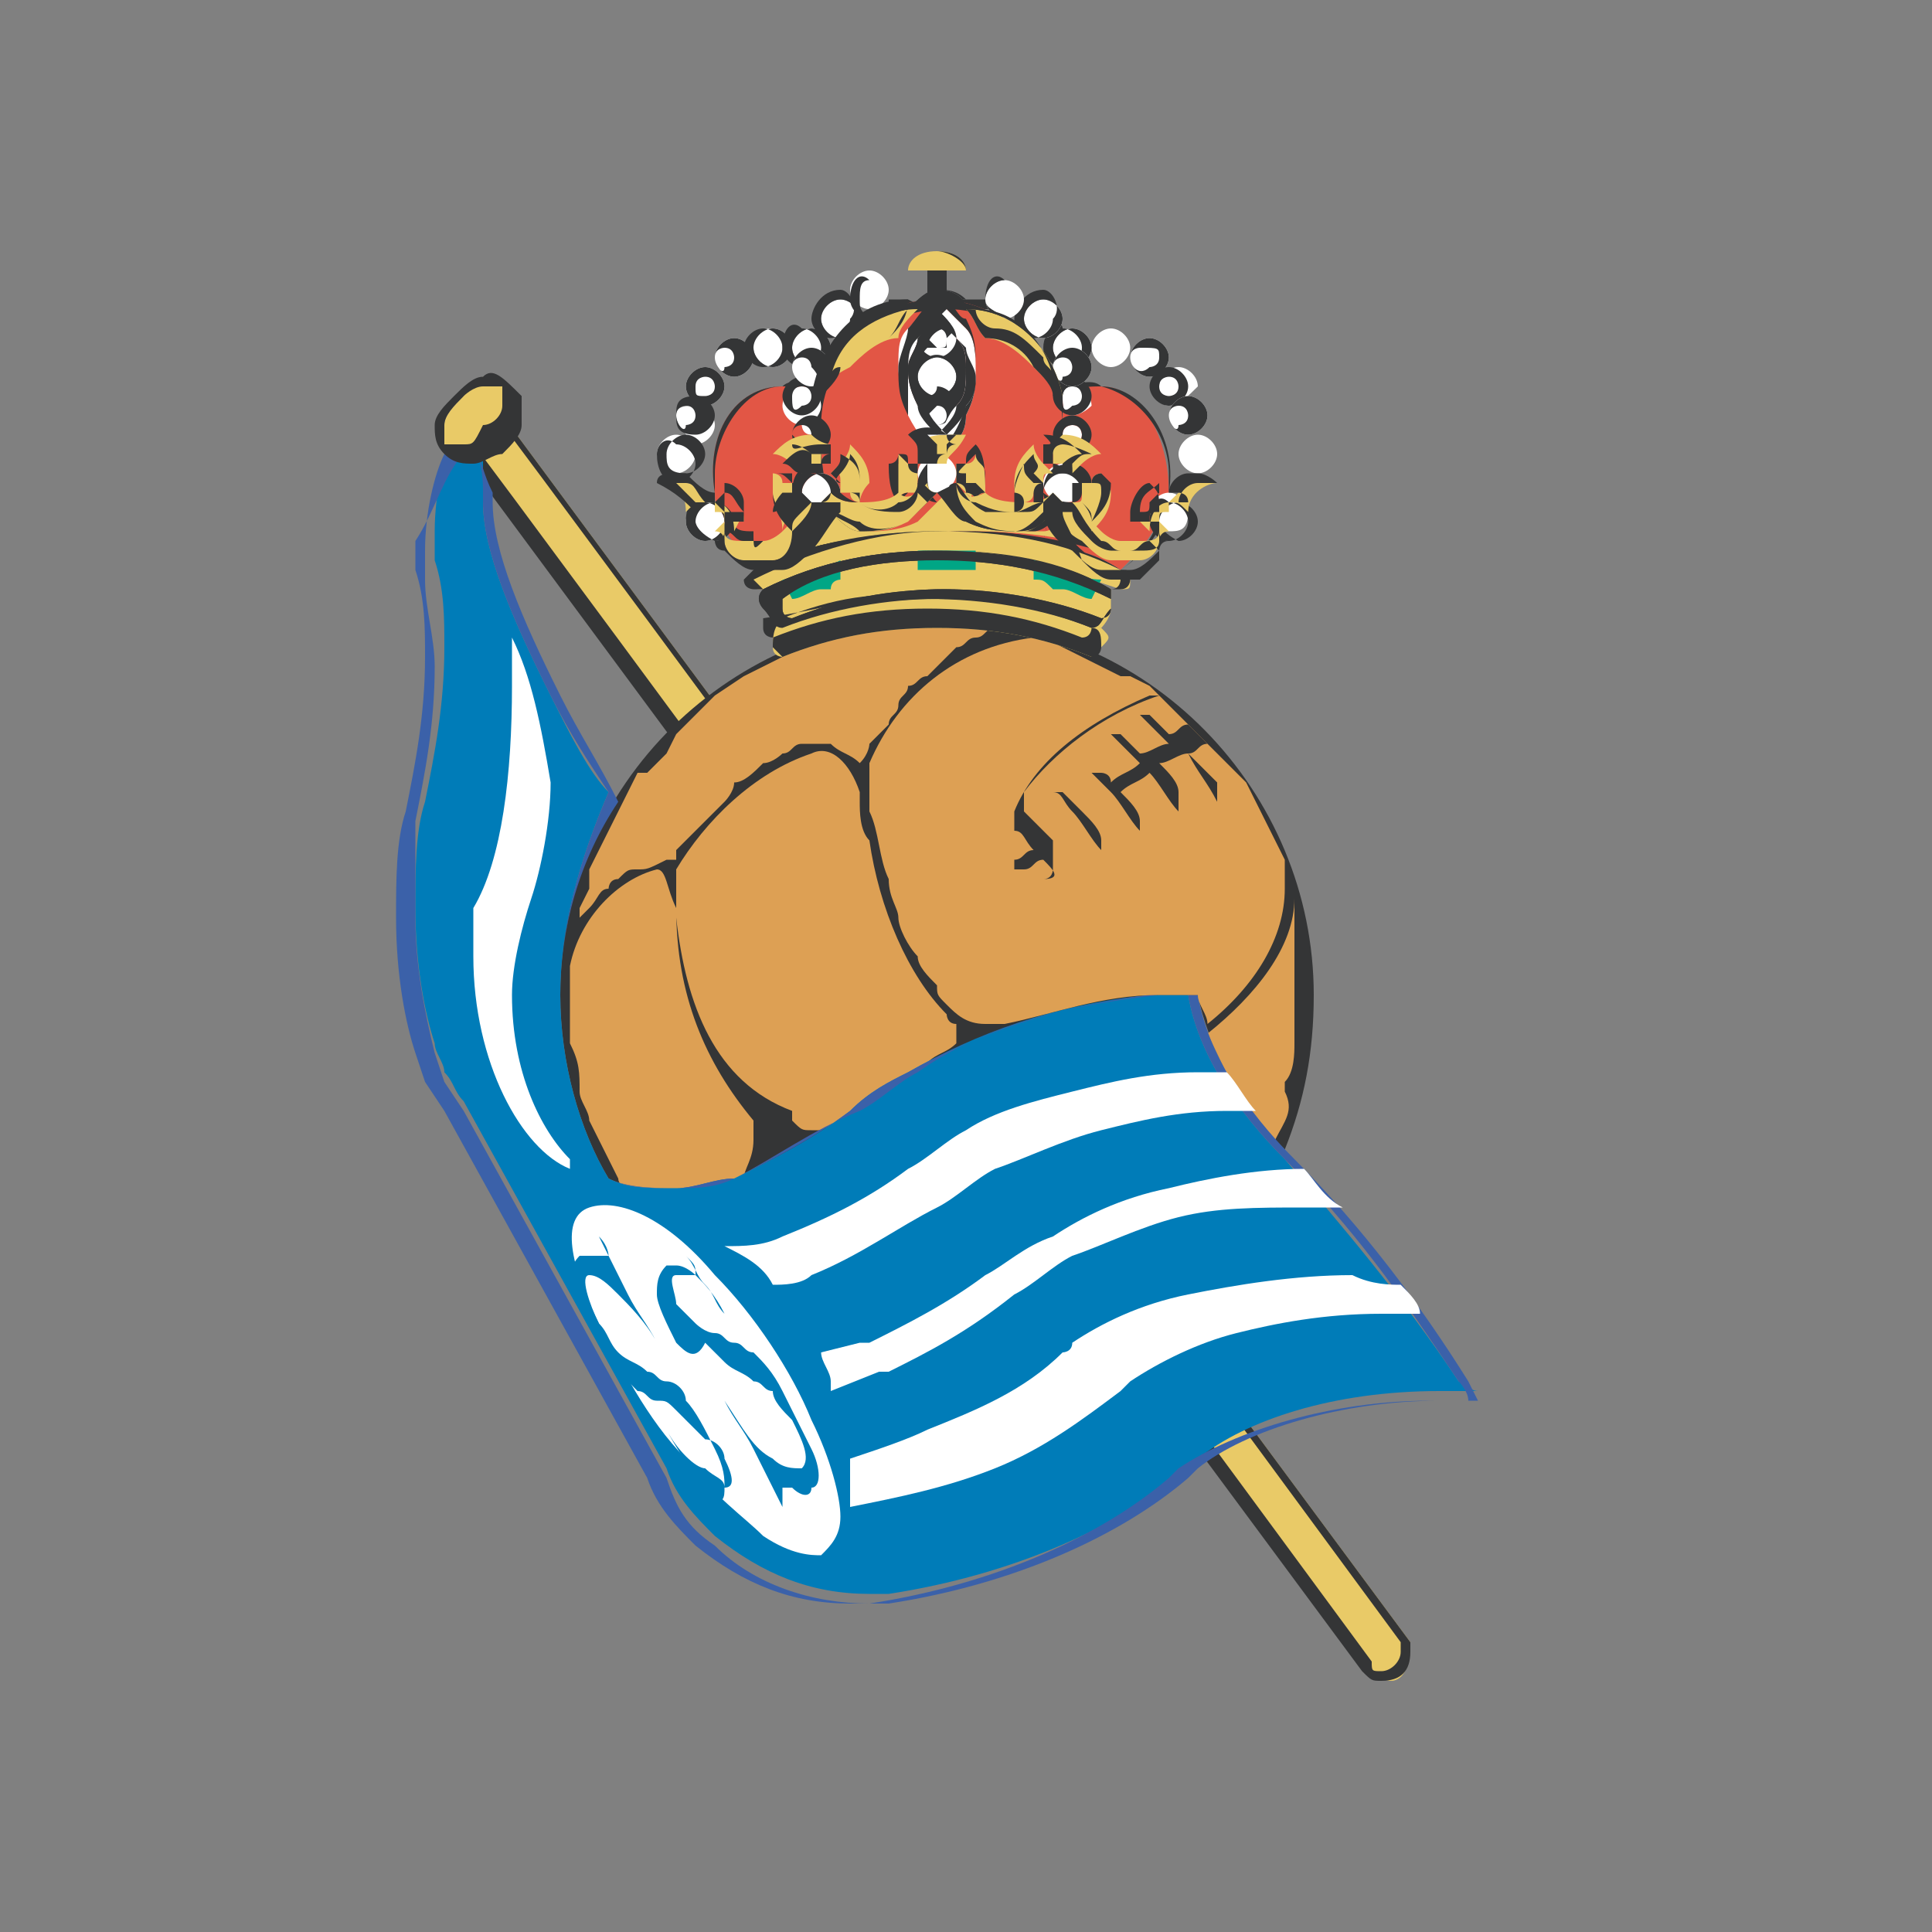<?xml version="1.0" encoding="utf-8"?>
<!-- Generator: Adobe Illustrator 19.1.0, SVG Export Plug-In . SVG Version: 6.00 Build 0)  -->
<svg version="1.1" id="Layer_1" xmlns="http://www.w3.org/2000/svg" xmlns:xlink="http://www.w3.org/1999/xlink" x="0px" y="0px"
	 viewBox="0 0 20 20" style="enable-background:new 0 0 20 20;" xml:space="preserve">
<rect x="0" y="0" width="20" height="20" fill="#808080" stroke="none"/>
<style type="text/css">
	.st0{fill:#FFFFFF;enable-background:new    ;}
	.st1{fill:#343536;}
	.st2{fill:#E9CA67;enable-background:new    ;}
	.st3{fill:#E25645;enable-background:new    ;}
	.st4{fill:#DDA054;}
	.st5{fill:#007CB8;enable-background:new    ;}
	.st6{fill:#3B61A9;}
	.st7{fill:#FFFFFF;}
	.st8{fill:#007CB8;}
	.st9{fill:#00A685;}
	.st10{fill:#343536;enable-background:new    ;}
</style>
<g>
	<g>
		<path class="st0" d="M10.2,3.1c-0.1,0-0.1,0-0.2,0c-0.1,0-0.1,0-0.2,0c0,0,0,0,0,0c0,0,0,0,0,0c0.1,0,0.1,0,0.2,0
			C10.1,3.1,10.2,3.1,10.2,3.1C10.2,3.1,10.2,3.1,10.2,3.1C10.2,3.1,10.2,3.1,10.2,3.1L10.2,3.1z"/>
		<path class="st1" d="M9.8,3.1L9.8,3.1c0.1,0,0.3,0.1,0.3,0.1c0,0,0.2,0,0.2,0l0-0.1L9.8,3.1L9.8,3.1z M9.9,3.1
			C9.9,3.1,9.9,3.1,9.9,3.1c0,0,0.3,0,0.3,0c0,0,0,0,0,0C10.2,3.1,9.9,3.1,9.9,3.1L9.9,3.1z"/>
	</g>
	<g>
		<path class="st0" d="M9.3,3.1c0.1,0,0.1,0,0.2,0c0.1,0,0.1,0,0.2,0c0,0,0,0,0,0c0,0,0,0,0,0c-0.1,0-0.1,0-0.2,0
			C9.4,3.1,9.3,3.1,9.3,3.1C9.2,3.1,9.3,3.1,9.3,3.1C9.3,3.1,9.3,3.1,9.3,3.1L9.3,3.1z"/>
		<path class="st1" d="M9.4,3.1l-0.2,0l0,0.1l0,0l0.3,0c0,0,0,0,0,0l0.1,0l0,0L9.4,3.1z M9.4,3.1c0,0,0.2,0,0.3,0c0,0,0,0,0,0
			c0,0-0.1,0-0.1,0S9.3,3.1,9.4,3.1C9.3,3.1,9.3,3.1,9.4,3.1C9.3,3.1,9.4,3.1,9.4,3.1z"/>
	</g>
	<g>
		<path class="st2" d="M9.7,5.7c0.6,0,1.2,0.1,1.8,0.4c0,0,0,0.1,0,0.2c0,0.1-0.1,0.2-0.1,0.2c-0.5-0.2-1.1-0.3-1.6-0.3
			c-0.6,0-1.1,0.1-1.6,0.3C8,6.5,8,6.4,8,6.3c0-0.1,0-0.2,0-0.2C8.5,5.9,9.1,5.7,9.7,5.7L9.7,5.7z"/>
		<path class="st1" d="M7.9,6.1L7.9,6.1L7.9,6.1c-0.1,0.1,0,0.2,0,0.2C8,6.4,8,6.5,8.1,6.5l0,0l0,0c0.5-0.2,1.1-0.3,1.6-0.3
			c0.6,0,1.1,0.1,1.6,0.3l0,0l0,0c0.1,0,0.1-0.1,0.2-0.2c0-0.1,0-0.2,0-0.2l0,0l0,0C11,5.8,10.3,5.7,9.7,5.7
			C9.1,5.7,8.5,5.8,7.9,6.1z M9.7,5.8c0.6,0,1.2,0.1,1.8,0.4c0,0,0,0,0,0c0,0,0,0.1,0,0.1c0,0.1-0.1,0.1-0.1,0.1
			c-0.5-0.2-1.1-0.3-1.6-0.3c-0.6,0-1.1,0.1-1.6,0.3c0,0-0.1,0-0.1-0.1c0-0.1,0-0.1,0-0.1c0,0,0,0,0,0C8.5,5.9,9.1,5.8,9.7,5.8z"/>
	</g>
	<g>
		<path class="st3" d="M8.1,4C8.2,4,8.3,4,8.5,4c0,0.1-0.1,0.2-0.1,0.3c0,0.1,0,0.2,0,0.3l0,0l0.2,0.9l0,0C8.4,5.7,8.1,5.8,7.9,5.9
			C7.6,5.7,7.4,5.4,7.4,5.1C7.3,4.5,7.6,4,8.1,4L8.1,4z"/>
		<path class="st1" d="M8.1,4L8.1,4C7.6,4,7.3,4.5,7.4,5.1c0,0.3,0.2,0.6,0.5,0.8l0,0l0,0c0.3-0.1,0.5-0.2,0.8-0.3l0,0L8.5,4.7
			c0-0.1,0-0.2,0-0.3c0-0.1,0-0.2,0.1-0.3l0,0l0,0C8.3,4,8.2,3.9,8.1,4z M8.5,4c0,0.1,0,0.2,0,0.3c0,0.1,0,0.2,0,0.3
			c0,0,0.2,0.9,0.2,0.9C8.4,5.7,8.1,5.8,7.9,5.9C7.6,5.7,7.4,5.4,7.4,5.1c0-0.1,0-0.1,0-0.2C7.4,4.5,7.7,4,8.1,4C8.2,4,8.3,4,8.5,4z
			"/>
	</g>
	<g>
		<path class="st3" d="M9.7,3.1c0.7,0,1.3,0.6,1.3,1.3c0,0.1,0,0.2,0,0.3l0,0l-0.2,0.9l0,0c-0.4-0.1-0.7-0.1-1.1-0.1
			c-0.4,0-0.7,0-1.1,0.1l0,0L8.5,4.7l0,0c0-0.1,0-0.2,0-0.3C8.4,3.7,9,3.1,9.7,3.1L9.7,3.1z"/>
		<path class="st1" d="M8.4,4.4c0,0.1,0,0.2,0,0.3l0.2,0.9l0,0C9,5.5,9.4,5.5,9.7,5.5c0.4,0,0.7,0,1.1,0.1l0,0L11,4.7
			c0-0.1,0-0.2,0-0.3c0-0.7-0.6-1.3-1.3-1.3C9,3.1,8.4,3.7,8.4,4.4z M8.5,4.7c0-0.1,0-0.2,0-0.3c0-0.7,0.6-1.2,1.3-1.2
			c0.7,0,1.3,0.6,1.3,1.2c0,0.1,0,0.2,0,0.3c0,0-0.2,0.9-0.2,0.9c-0.4-0.1-0.7-0.1-1.1-0.1c-0.4,0-0.7,0-1.1,0.1
			C8.6,5.6,8.5,4.7,8.5,4.7z"/>
	</g>
	<g>
		<path class="st3" d="M11.4,4C11.2,4,11.1,4,11,4C11,4.1,11,4.3,11,4.4c0,0.1,0,0.2,0,0.3l0,0l-0.2,0.9l0,0
			c0.3,0.1,0.5,0.1,0.8,0.3c0.2-0.2,0.4-0.4,0.5-0.8C12.1,4.5,11.8,4,11.4,4L11.4,4z"/>
		<path class="st1" d="M11,4L11,4L11,4c0,0.1,0,0.2,0,0.4c0,0.1,0,0.2,0,0.3l-0.2,0.9l0,0c0.3,0.1,0.5,0.1,0.8,0.3l0,0l0,0
			c0.3-0.2,0.4-0.5,0.5-0.8C12.2,4.5,11.8,4,11.4,4l0,0C11.3,3.9,11.1,4,11,4z M11.4,4c0.4,0.1,0.7,0.5,0.7,0.9c0,0.1,0,0.1,0,0.2
			c0,0.3-0.2,0.6-0.5,0.8c-0.2-0.1-0.5-0.2-0.8-0.3c0,0,0.2-0.9,0.2-0.9c0-0.1,0-0.2,0-0.3c0-0.1,0-0.2,0-0.3C11.1,4,11.3,4,11.4,4z
			"/>
	</g>
	<g>
		<path class="st2" d="M8,5.8L8,5.8L8,5.8c0.1,0,0.2-0.1,0.3-0.2c0.1-0.1,0.2-0.2,0.3-0.4c0,0,0,0,0,0c0,0,0,0.1,0.1,0.1
			c0.1,0.1,0.2,0.1,0.3,0.2c0.1,0,0.3,0,0.5-0.1c0.1-0.1,0.2-0.2,0.3-0.3c0,0,0,0,0.1,0c0,0,0,0,0.1,0c0.1,0.1,0.1,0.2,0.3,0.3
			c0.2,0.1,0.3,0.1,0.5,0.1c0.1,0,0.2-0.1,0.3-0.2c0,0,0.1-0.1,0.1-0.1c0,0,0,0,0,0c0,0,0,0,0,0c0.1,0.2,0.1,0.3,0.3,0.4
			c0.1,0.1,0.2,0.1,0.3,0.2l0,0v0l0,0c-0.5-0.2-1.1-0.3-1.7-0.3C9.1,5.5,8.5,5.6,8,5.8L8,5.8z"/>
		<path class="st1" d="M9.4,5.4C9.2,5.5,9,5.5,8.9,5.5c-0.1,0-0.2-0.1-0.3-0.2L8.6,5.2c0,0,0,0,0,0C8.5,5.4,8.4,5.5,8.3,5.6
			C8.2,5.7,8.1,5.8,8,5.8l0,0v0l0,0c0.6-0.2,1.1-0.3,1.7-0.3c0.6,0,1.2,0.1,1.7,0.3l0,0v0c-0.1,0-0.2-0.1-0.3-0.2
			c-0.1-0.1-0.2-0.2-0.2-0.4c0,0,0,0,0,0l0,0l0,0l0,0l0,0c0,0-0.1,0.1-0.1,0.1c-0.1,0.1-0.2,0.1-0.3,0.2c-0.1,0-0.3,0-0.5-0.1
			C9.9,5.3,9.8,5.2,9.8,5.1c0,0-0.1,0-0.1,0l-0.1,0C9.6,5.2,9.5,5.3,9.4,5.4z M9.4,5.4c0.1-0.1,0.2-0.2,0.3-0.3c0,0,0.1,0,0.1,0
			l0.1,0c0,0.1,0.1,0.2,0.3,0.3c0.2,0.1,0.4,0.1,0.5,0.1c0.1,0,0.2-0.1,0.3-0.2c0,0,0.1-0.1,0.1-0.1c0,0,0,0,0,0c0,0,0,0,0,0
			c0,0.1,0.1,0.3,0.3,0.4c0.1,0.1,0.2,0.1,0.3,0.2c0,0,0,0,0,0c-0.6-0.2-1.1-0.3-1.7-0.3C9.1,5.5,8.5,5.6,8,5.8c0,0,0,0,0,0
			c0.1,0,0.2-0.1,0.3-0.2c0.1-0.1,0.2-0.2,0.3-0.4c0,0,0,0,0,0c0,0,0,0,0,0c0,0,0.1,0.1,0.1,0.1c0.1,0.1,0.2,0.1,0.3,0.2
			C9,5.5,9.2,5.5,9.4,5.4z"/>
	</g>
	<g>
		<path class="st2" d="M10.1,5.2C10.1,5.1,10,5.1,10.1,5.2C10,5.1,9.9,5,9.9,5c0,0,0,0,0-0.1c0-0.1,0-0.1,0-0.1c0,0,0.1,0,0.1,0
			c0.1,0,0.1-0.1,0.1-0.1c0.1,0.1,0.1,0.2,0.1,0.4C10.2,5.1,10.1,5.1,10.1,5.2L10.1,5.2z"/>
		<path class="st1" d="M10.1,4.6C10,4.7,10,4.7,10,4.8l-0.1,0l0,0c0,0,0,0.1,0,0.1l0,0.1l0,0c0,0,0.1,0,0.1,0.1c0,0,0.1,0,0.1,0.1
			l0,0l0,0c0,0,0-0.1,0.1-0.1C10.2,4.9,10.2,4.7,10.1,4.6L10.1,4.6L10.1,4.6z M10,4.8c0,0,0.1-0.1,0.1-0.1c0,0.1,0.1,0.1,0.1,0.2
			c0,0,0,0.1,0,0.1c0,0,0,0.1,0,0.1c0,0-0.1-0.1-0.1-0.1c0,0-0.1,0-0.1,0c0,0,0,0,0,0c0,0,0,0,0-0.1C9.9,4.9,9.9,4.9,10,4.8
			C9.9,4.8,10,4.8,10,4.8z"/>
	</g>
	<g>
		<path class="st2" d="M9.3,4.7c0,0,0.1,0.1,0.1,0.1c0,0,0.1,0,0.1,0.1c0,0,0,0,0,0.1c0,0,0,0.1,0,0.1c0,0-0.1,0-0.1,0
			c-0.1,0-0.1,0.1-0.1,0.1C9.3,5.1,9.2,4.9,9.3,4.8C9.3,4.7,9.3,4.7,9.3,4.7L9.3,4.7z"/>
		<path class="st1" d="M9.3,4.7c0,0,0,0.1-0.1,0.1c0,0.1,0,0.3,0.1,0.4l0,0l0,0c0-0.1,0.1-0.1,0.1-0.1l0.1,0l0,0c0,0,0-0.1,0-0.1
			c0,0,0-0.1,0-0.1l0,0c0,0-0.1,0-0.1-0.1C9.4,4.7,9.4,4.7,9.3,4.7L9.3,4.7L9.3,4.7z M9.3,4.9c0,0,0-0.1,0-0.1c0,0,0-0.1,0-0.1
			c0,0,0.1,0.1,0.1,0.1c0,0,0.1,0,0.1,0c0,0,0,0.1,0,0.1c0,0,0,0,0,0.1c0,0,0,0.1,0,0.1c0,0-0.1,0-0.1,0c0,0-0.1,0.1-0.1,0.1
			C9.3,5.1,9.3,5,9.3,4.9z"/>
	</g>
	<g>
		<path class="st0" d="M9.7,4.7c0.1,0,0.2,0.1,0.2,0.2c0,0.1-0.1,0.2-0.2,0.2C9.6,5.1,9.5,5,9.5,4.9C9.5,4.8,9.6,4.7,9.7,4.7
			L9.7,4.7z"/>
		<path class="st1" d="M9.6,4.8c0,0-0.1,0.1-0.1,0.2c0,0.1,0.1,0.2,0.2,0.2c0.1,0,0.2-0.1,0.2-0.2c0-0.1-0.1-0.2-0.2-0.2
			C9.7,4.7,9.6,4.7,9.6,4.8z M9.6,4.9c0,0,0-0.1,0-0.1c0,0,0.1,0,0.1,0c0.1,0,0.2,0.1,0.2,0.2c0,0.1-0.1,0.2-0.2,0.2
			C9.6,5.1,9.6,5,9.6,4.9z"/>
	</g>
	<g>
		<path class="st2" d="M14.6,17L5.2,4.3l0,0c0,0.1-0.1,0.2-0.2,0.2C5,4.6,4.9,4.6,4.9,4.7l0,0l9.3,12.6l0,0c0,0,0.1,0.1,0.2,0.1
			C14.5,17.4,14.6,17.3,14.6,17C14.6,17.1,14.6,17.1,14.6,17L14.6,17z"/>
		<path class="st1" d="M5.2,4.3c0,0.1-0.1,0.1-0.2,0.2C5,4.5,4.9,4.6,4.8,4.6l-0.1,0l9.4,12.7l0,0c0.1,0.1,0.1,0.1,0.2,0.1
			c0.2,0,0.3-0.1,0.3-0.3c0,0,0-0.1,0-0.1l0,0L5.2,4.3L5.2,4.3z M5.1,4.6c0.1,0,0.1-0.1,0.1-0.2c0.1,0.1,9.3,12.6,9.3,12.6
			c0,0,0,0,0,0.1c0,0.1-0.1,0.2-0.2,0.2c-0.1,0-0.1,0-0.1-0.1c0,0-9.2-12.5-9.3-12.6C5,4.7,5.1,4.6,5.1,4.6z"/>
	</g>
	<path class="st1" d="M9.7,6.4c2.2,0,3.9,1.8,3.9,3.9c0,0.6-0.1,1.1-0.3,1.6c-0.5-0.5-0.8-1.1-0.9-1.6c-0.1,0-0.3,0-0.4,0
		c-1,0.1-1.8,0.4-2.5,0.8l0,0v0l0,0c-0.2,0.1-0.4,0.3-0.6,0.4l0,0v0l0,0C8.4,11.8,8,12,7.6,12.2l0,0v0l0,0c-0.2,0.1-0.4,0.1-0.6,0.1
		c-0.3,0-0.5,0-0.7-0.1C6,11.7,5.8,11,5.8,10.3C5.8,8.1,7.6,6.4,9.7,6.4L9.7,6.4z"/>
	<path class="st4" d="M8.9,8.3c0,0.1,0,0.3,0.1,0.4c0.1,0.7,0.4,1.4,0.8,1.8c0,0,0,0.1,0.1,0.1c0,0.1,0,0.2,0,0.2
		c-0.1,0.1-0.2,0.1-0.3,0.2l0,0v0l0,0c-0.2,0.1-0.4,0.3-0.6,0.4l0,0v0l0,0c-0.2,0.1-0.3,0.2-0.5,0.3c0,0-0.1,0-0.1,0
		c-0.1,0-0.1,0-0.2-0.1c0,0,0,0,0-0.1C7.4,11.2,7.1,10.4,7,9.5C7,9.3,7,9.2,7,9c0.3-0.5,0.8-1,1.4-1.2c0.2-0.1,0.4,0.1,0.5,0.4
		C8.9,8.2,8.9,8.3,8.9,8.3L8.9,8.3z M8.1,12C8.1,12,8.1,12,8.1,12C8.1,12,8.1,12,8.1,12L8.1,12L8.1,12L8.1,12z"/>
	<path class="st4" d="M13.2,11.8C13.2,11.8,13.2,11.8,13.2,11.8C13.2,11.7,13.2,11.7,13.2,11.8C13.2,11.7,13.2,11.7,13.2,11.8
		C13.2,11.7,13.2,11.7,13.2,11.8C13.2,11.7,13.2,11.7,13.2,11.8C13.2,11.7,13.2,11.7,13.2,11.8C13.1,11.7,13.1,11.7,13.2,11.8
		C13.1,11.7,13.1,11.7,13.2,11.8C13.1,11.7,13.1,11.7,13.2,11.8c-0.1-0.1-0.1-0.1-0.1-0.1l0,0l0,0l0,0c-0.3-0.3-0.4-0.6-0.6-1
		c0.5-0.4,0.9-0.9,0.9-1.4l0,0l0,0l0,0.2l0,0.2l0,0.2l0,0.2l0,0c0,0.1,0,0.2,0,0.3c0,0.1,0,0.2,0,0.4c0,0.1,0,0.3-0.1,0.4
		c0,0,0,0.1,0,0.1C13.4,11.5,13.3,11.6,13.2,11.8L13.2,11.8L13.2,11.8L13.2,11.8L13.2,11.8C13.3,11.7,13.3,11.7,13.2,11.8L13.2,11.8
		L13.2,11.8L13.2,11.8L13.2,11.8C13.2,11.8,13.2,11.8,13.2,11.8L13.2,11.8L13.2,11.8L13.2,11.8z"/>
	<path class="st4" d="M7.7,12.2C7.6,12.2,7.6,12.2,7.7,12.2L7.7,12.2L7.7,12.2L7.7,12.2c-0.2,0.1-0.4,0.2-0.6,0.2
		c-0.1,0-0.1,0-0.2,0c0,0-0.1,0-0.1,0c-0.2,0-0.4-0.1-0.4-0.2l0,0h0l0,0c-0.1-0.2-0.2-0.4-0.3-0.6c0-0.1-0.1-0.2-0.1-0.3
		C6,11.1,6,11,5.9,10.8c0-0.1,0-0.2,0-0.4l0,0l0-0.3l0-0.1l0,0c0.1-0.5,0.5-0.9,0.9-1c0.1,0,0.1,0.2,0.2,0.4c0,0,0,0,0,0
		c0,0.9,0.3,1.6,0.8,2.2c0,0.1,0,0.1,0,0.2C7.8,12,7.7,12.1,7.7,12.2L7.7,12.2z"/>
	<g>
		<path class="st5" d="M15.3,14.4c-0.1,0-0.3,0-0.4,0c-1.1,0-2,0.3-2.5,0.7l0,0h0l0,0c0,0,0,0,0,0c0,0,0,0-0.1,0.1
			c-0.7,0.6-1.8,1.1-3.1,1.3c-0.1,0-0.1,0-0.2,0c-0.6,0-1.1-0.2-1.6-0.6c-0.2-0.2-0.4-0.4-0.5-0.7l0,0h0l-2.1-3.8l0,0
			c-0.1-0.1-0.1-0.2-0.2-0.3c0-0.1-0.1-0.2-0.1-0.3c-0.1-0.3-0.2-0.8-0.2-1.4c0-0.4,0-0.8,0.1-1.1c0.1-0.5,0.2-1,0.2-1.6
			c0-0.3,0-0.6-0.1-0.9c0-0.1,0-0.2,0-0.3c0-0.4,0.1-0.8,0.2-1c0,0,0,0,0.1,0c0.1,0,0.1,0,0.2-0.1C5,4.8,5,4.9,5,5.1
			c0,0,0,0.1,0,0.1c0,0.5,0.3,1.2,0.7,2c0.2,0.4,0.4,0.8,0.6,1C6,8.9,5.8,9.6,5.8,10.3c0,0.7,0.2,1.4,0.5,1.9
			c0.2,0.1,0.4,0.1,0.7,0.1c0.2,0,0.4-0.1,0.6-0.1l0,0v0l0,0C8,12,8.4,11.8,8.8,11.5l0,0v0l0,0c0.2-0.2,0.4-0.3,0.6-0.4l0,0v0l0,0
			c0.7-0.4,1.5-0.7,2.5-0.8c0.1,0,0.3,0,0.4,0c0.1,0.6,0.5,1.2,1,1.7c0.6,0.7,1.2,1.4,1.8,2.3C15.2,14.3,15.2,14.4,15.3,14.4
			L15.3,14.4z"/>
		<path class="st6" d="M4.9,4.6c-0.1,0-0.1,0-0.2,0.1l-0.1,0l0,0c-0.1,0.2-0.2,0.6-0.2,1l0,0.3c0,0.3,0.1,0.6,0.1,0.9
			c0,0.6-0.1,1.1-0.2,1.6C4.3,8.8,4.3,9.1,4.3,9.5c0,0.5,0.1,1,0.2,1.4c0,0,0.1,0.3,0.1,0.3l0.2,0.3l2.1,3.8C7,15.6,7.1,15.8,7.4,16
			c0.4,0.4,1,0.6,1.6,0.6l0.2,0c1.3-0.2,2.4-0.7,3.1-1.3c0,0,0.1-0.1,0.1-0.1l0,0c0.5-0.4,1.5-0.7,2.5-0.7c0.1,0,0.3,0,0.4,0l0,0
			l-0.1-0.2c-0.5-0.8-1.1-1.6-1.8-2.3c-0.5-0.5-0.9-1.1-1-1.7l0,0h0c-0.1,0-0.3,0-0.4,0c-0.9,0.1-1.8,0.3-2.5,0.8
			c-0.2,0.1-0.4,0.3-0.6,0.4C8.4,11.7,8,12,7.6,12.2c-0.2,0.1-0.4,0.1-0.6,0.1c-0.3,0-0.5,0-0.7-0.1C6,11.6,5.8,11,5.8,10.3
			c0-0.7,0.2-1.4,0.6-2l0,0l0,0C6.2,7.9,6,7.6,5.8,7.2c-0.4-0.8-0.7-1.5-0.7-2c0,0,0-0.1,0-0.1C5,4.9,5,4.8,4.9,4.6L4.9,4.6L4.9,4.6
			z M4.8,4.7c0,0,0.1,0,0.1-0.1C5,4.8,5,5,5,5.1l0,0.1c0,0.5,0.3,1.2,0.7,2c0.2,0.4,0.4,0.7,0.6,1C6,8.9,5.8,9.6,5.8,10.3
			c0,0.7,0.2,1.3,0.5,1.9l0,0l0,0c0.2,0.1,0.5,0.1,0.7,0.1c0.2,0,0.4-0.1,0.6-0.1C8,12,8.4,11.8,8.8,11.5c0.2-0.2,0.4-0.3,0.6-0.4
			c0.7-0.4,1.6-0.7,2.5-0.8c0.1,0,0.3,0,0.4,0c0.1,0.6,0.5,1.2,1,1.7c0.7,0.7,1.2,1.4,1.8,2.3c0,0,0.1,0.1,0.1,0.2
			c-0.1,0-0.3,0-0.4,0c-1,0-2,0.3-2.6,0.7c0,0,0,0,0,0l-0.1,0.1c-0.7,0.6-1.8,1.1-3.1,1.3l-0.2,0c-0.6,0-1.1-0.2-1.6-0.6
			c-0.2-0.2-0.4-0.4-0.5-0.7l-2.1-3.8l-0.2-0.3c0,0-0.1-0.3-0.1-0.3c-0.1-0.3-0.2-0.8-0.2-1.4c0-0.4,0-0.8,0.1-1.1
			c0.1-0.5,0.2-1,0.2-1.6c0-0.3,0-0.6-0.1-0.9l0-0.3C4.5,5.3,4.6,4.9,4.8,4.7C4.7,4.7,4.8,4.7,4.8,4.7z"/>
	</g>
	<path class="st7" d="M6.1,12.5c0.3-0.1,0.8,0.1,1.3,0.7c0.4,0.4,0.8,1,1,1.5c0.2,0.4,0.3,0.8,0.3,1c0,0.2-0.1,0.3-0.2,0.4
		c-0.1,0-0.3,0-0.6-0.2c-0.2-0.2-0.5-0.4-0.8-0.8c-0.4-0.4-0.7-1-0.9-1.4C5.9,13.1,5.8,12.6,6.1,12.5L6.1,12.5z"/>
	<path class="st8" d="M7.3,15.5c-0.1-0.1-0.1-0.2-0.2-0.3C7.1,15.1,7,15,6.9,14.8c0,0,0,0,0,0c0.1,0.2,0.3,0.4,0.4,0.4
		c0.1,0.1,0.2,0.1,0.2,0.2c0.1,0,0.1-0.1,0-0.3c0-0.1-0.1-0.2-0.2-0.2c0,0-0.1-0.1-0.2-0.2c0,0-0.1-0.1-0.1-0.1
		c-0.1-0.1-0.1-0.1-0.2-0.1c-0.1,0-0.1-0.1-0.2-0.1c-0.1-0.1-0.2-0.2-0.3-0.4c-0.1-0.2-0.2-0.4-0.3-0.6c-0.1-0.2-0.1-0.3,0-0.4
		c0,0,0.1,0,0.2,0c0.1,0,0.1,0,0.1,0c0,0,0-0.1-0.1-0.2c0,0,0,0,0,0c0.1,0.2,0.2,0.4,0.3,0.6c0.1,0.2,0.2,0.3,0.3,0.5c0,0,0,0,0,0
		c-0.1-0.2-0.3-0.4-0.4-0.5c-0.1-0.1-0.2-0.2-0.3-0.2c-0.1,0,0,0.3,0.1,0.5c0.1,0.1,0.1,0.2,0.2,0.3c0.1,0.1,0.2,0.1,0.3,0.2
		c0.1,0,0.1,0.1,0.2,0.1c0.1,0,0.2,0.1,0.2,0.2c0.1,0.1,0.2,0.3,0.3,0.5c0.1,0.2,0.1,0.3,0.1,0.4c0,0.1,0,0.2-0.2,0.1
		C7.5,15.5,7.5,15.5,7.3,15.5C7.4,15.4,7.4,15.4,7.3,15.5C7.4,15.4,7.3,15.4,7.3,15.5C7.3,15.4,7.3,15.4,7.3,15.5
		C7.3,15.5,7.3,15.5,7.3,15.5L7.3,15.5z"/>
	<path class="st8" d="M7.1,13C7.1,13,7.1,13,7.1,13c0.1,0.1,0.1,0.2,0.2,0.3c0.1,0.1,0.1,0.2,0.2,0.3c0,0,0,0,0,0
		c-0.1-0.2-0.2-0.3-0.3-0.4C7.1,13.2,7,13.2,7,13.2c-0.1,0,0,0.2,0,0.3c0,0,0.1,0.1,0.1,0.1c0,0,0.1,0.1,0.1,0.1
		c0,0,0.1,0.1,0.2,0.1c0.1,0,0.1,0.1,0.2,0.1c0.1,0,0.1,0.1,0.2,0.1c0.1,0.1,0.2,0.2,0.3,0.4c0.1,0.2,0.2,0.4,0.3,0.6
		c0.1,0.2,0.1,0.4,0,0.4c0,0.1-0.1,0.1-0.2,0c0,0-0.1,0-0.1,0c0,0,0,0.1,0,0.2c0,0,0,0,0,0c-0.1-0.2-0.2-0.4-0.3-0.6
		c-0.1-0.2-0.2-0.3-0.3-0.5c0,0,0,0,0,0c0.2,0.3,0.3,0.5,0.5,0.6c0.1,0.1,0.2,0.1,0.3,0.1c0.1-0.1,0-0.3-0.1-0.5
		c-0.1-0.1-0.2-0.2-0.2-0.3c-0.1,0-0.1-0.1-0.2-0.1c-0.1-0.1-0.2-0.1-0.3-0.2c-0.1-0.1-0.1-0.1-0.2-0.2C7.2,14.1,7.1,14,7,13.9
		c-0.1-0.2-0.2-0.4-0.2-0.5c0-0.1,0-0.2,0.1-0.3c0,0,0.1,0,0.1,0c0.1,0,0.2,0.1,0.2,0.1C7.2,13.1,7.2,13.1,7.1,13L7.1,13z"/>
	<g>
		<path class="st2" d="M5.2,4c0,0.1,0,0.2,0,0.3c0,0.1-0.1,0.2-0.2,0.3C5,4.6,4.9,4.7,4.8,4.7c-0.1,0-0.2,0-0.2-0.1
			c0-0.1-0.1-0.1,0-0.2c0-0.1,0.1-0.2,0.2-0.3C4.8,4,4.9,4,5,3.9C5.1,3.9,5.2,3.9,5.2,4L5.2,4z"/>
		<path class="st1" d="M5,3.9C4.9,3.9,4.8,4,4.7,4.1C4.6,4.2,4.5,4.3,4.5,4.4c0,0.1,0,0.2,0.1,0.3c0.1,0.1,0.2,0.1,0.3,0.1
			c0.1,0,0.2-0.1,0.3-0.1c0.1-0.1,0.2-0.2,0.2-0.3c0-0.1,0-0.2,0-0.3l0,0C5.2,3.9,5.1,3.8,5,3.9z M4.6,4.6c0,0,0-0.1,0-0.2
			c0-0.1,0.1-0.2,0.2-0.3C4.8,4.1,4.9,4,5,4c0.1,0,0.1,0,0.2,0c0,0,0,0.1,0,0.1c0,0,0,0.1,0,0.1c0,0.1-0.1,0.2-0.2,0.2
			C4.9,4.6,4.9,4.6,4.8,4.6C4.7,4.6,4.6,4.6,4.6,4.6z"/>
	</g>
	<path class="st7" d="M12.7,11.1c0.1,0.1,0.2,0.3,0.3,0.4c-0.1,0-0.2,0-0.3,0c-0.5,0-0.9,0.1-1.3,0.2c-0.4,0.1-0.8,0.3-1.1,0.4
		c0,0,0,0,0,0c-0.2,0.1-0.4,0.3-0.6,0.4c0,0,0,0,0,0c-0.4,0.2-0.8,0.5-1.3,0.7c0,0,0,0,0,0c-0.1,0.1-0.3,0.1-0.4,0.1
		c-0.1-0.2-0.3-0.3-0.5-0.4c0,0,0,0,0,0c0.2,0,0.4,0,0.6-0.1c0,0,0,0,0,0c0.5-0.2,0.9-0.4,1.3-0.7c0,0,0,0,0,0
		c0.2-0.1,0.4-0.3,0.6-0.4c0,0,0,0,0,0c0.3-0.2,0.7-0.3,1.1-0.4c0.4-0.1,0.8-0.2,1.3-0.2C12.5,11.1,12.6,11.1,12.7,11.1L12.7,11.1z"
		/>
	<path class="st7" d="M13.5,12.1c0.1,0.1,0.2,0.3,0.4,0.4c-0.1,0-0.3,0-0.4,0c-0.5,0-0.9,0-1.3,0.1c-0.4,0.1-0.8,0.3-1.1,0.4
		c0,0,0,0,0,0c-0.2,0.1-0.4,0.3-0.6,0.4c0,0,0,0,0,0C10,13.8,9.6,14,9.2,14.2c0,0,0,0,0,0c0,0,0,0-0.1,0l0,0l-0.5,0.2l0-0.1l0,0l0,0
		c0-0.1-0.1-0.2-0.1-0.3l0,0l0.4-0.1l0,0c0,0,0.1,0,0.1,0c0,0,0,0,0,0c0.4-0.2,0.8-0.4,1.2-0.7c0,0,0,0,0,0c0.2-0.1,0.4-0.3,0.7-0.4
		c0,0,0,0,0,0c0.3-0.2,0.7-0.4,1.2-0.5c0.4-0.1,0.9-0.2,1.4-0.2C13.4,12.1,13.5,12.1,13.5,12.1L13.5,12.1z M13.9,12.6
		C13.9,12.6,13.9,12.6,13.9,12.6L13.9,12.6L13.9,12.6L13.9,12.6C13.9,12.6,13.9,12.6,13.9,12.6L13.9,12.6z"/>
	<path class="st7" d="M14.5,13.3c0.1,0.1,0.2,0.2,0.2,0.3c-0.1,0-0.3,0-0.4,0c-0.6,0-1.1,0.1-1.5,0.2c-0.4,0.1-0.8,0.3-1.1,0.5
		c0,0,0,0,0,0c0,0,0,0,0,0c0,0,0,0-0.1,0.1c-0.4,0.3-0.8,0.6-1.3,0.8c-0.5,0.2-1,0.3-1.5,0.4c0,0,0,0,0,0c0-0.2,0-0.3,0-0.5
		c0.3-0.1,0.6-0.2,0.8-0.3c0.5-0.2,1-0.4,1.4-0.8c0,0,0.1,0,0.1-0.1c0,0,0,0,0,0c0,0,0,0,0,0c0.3-0.2,0.7-0.4,1.2-0.5
		c0.5-0.1,1.1-0.2,1.7-0.2C14.2,13.3,14.4,13.3,14.5,13.3L14.5,13.3z"/>
	<path class="st7" d="M5.5,9.3c-0.1,0.3-0.2,0.7-0.2,1c0,0.8,0.3,1.4,0.6,1.7l0,0v0.1l0,0C5.4,11.9,4.9,11,4.9,9.9
		c0-0.1,0-0.2,0-0.3c0,0,0,0,0,0c0-0.1,0-0.1,0-0.2C5.2,8.9,5.3,8,5.3,7.1c0-0.2,0-0.3,0-0.5C5.5,7,5.6,7.5,5.7,8.1
		C5.7,8.5,5.6,9,5.5,9.3L5.5,9.3z"/>
	<path class="st4" d="M6,9.6L6,9.6L6,9.4l0.1-0.2L6.1,9l0.1-0.2l0.1-0.2l0.1-0.2l0.1-0.2l0.1-0.2L6.7,8l0.1-0.1l0.1-0.1L7,7.6
		l0.1-0.1l0.1-0.1l0.1-0.1l0.1-0.1L7.7,7l0.2-0.1l0.2-0.1l0.2-0.1l0.2-0.1l0.2-0.1l0.2-0.1l0.2,0l0.2,0l0.2,0l0.2,0l0.2,0l0.2,0
		l0.2,0l0.2,0l0.2,0l0,0c-0.1,0-0.1,0-0.2,0c-0.1,0-0.1,0.1-0.2,0.1c-0.1,0-0.1,0.1-0.2,0.1c-0.1,0-0.1,0.1-0.2,0.1
		C9.7,6.9,9.6,7,9.6,7c-0.1,0-0.1,0.1-0.2,0.1c0,0.1-0.1,0.1-0.1,0.2c0,0.1-0.1,0.1-0.1,0.2l0,0L9,7.7l0,0C9,7.7,9,7.8,8.9,7.9
		c0,0,0,0.1,0,0.1c0,0,0,0,0,0c0,0,0-0.1,0-0.1l0,0l0,0l0,0C8.8,7.8,8.7,7.8,8.6,7.7l0,0l0,0l0,0c-0.1,0-0.1,0-0.2,0l0,0l-0.1,0l0,0
		c-0.1,0-0.1,0.1-0.2,0.1C8.1,7.8,8,7.9,7.9,7.9C7.8,8,7.7,8.1,7.6,8.1C7.6,8.2,7.5,8.3,7.5,8.3C7.4,8.4,7.3,8.5,7.3,8.5
		C7.2,8.6,7.1,8.7,7,8.8C7,8.9,7,8.9,7,8.9l0,0h0l0,0c0,0-0.1,0-0.1,0c0,0,0,0,0,0l0,0v0l0,0l0,0C6.7,9,6.7,9,6.6,9
		c-0.1,0-0.1,0-0.2,0.1c-0.1,0-0.1,0.1-0.1,0.1c-0.1,0-0.1,0.1-0.2,0.2c0,0-0.1,0.1-0.1,0.1C6,9.5,6,9.6,6,9.6C6,9.6,6,9.6,6,9.6
		L6,9.6z"/>
	<path class="st4" d="M12.5,10.6c0-0.1-0.1-0.2-0.1-0.3c-0.1,0-0.3,0-0.4,0c-0.6,0-1.1,0.2-1.6,0.3c0,0-0.1,0-0.2,0
		c-0.2,0-0.3-0.1-0.4-0.2l0,0l0,0l0,0c-0.1-0.1-0.1-0.1-0.1-0.2C9.6,10.1,9.5,10,9.5,9.9C9.4,9.8,9.3,9.6,9.3,9.5
		c0-0.1-0.1-0.2-0.1-0.4C9.1,8.9,9.1,8.6,9,8.4c0,0,0-0.1,0-0.2C9,8.1,9,8,9,7.9c0.3-0.7,0.9-1.2,1.7-1.3l0,0l0.1,0L11,6.7l0.2,0.1
		l0.2,0.1l0.2,0.1L11.7,7l0.2,0.1L12,7.2l0.1,0.1l0.1,0.1l0.1,0.1l0.1,0.1l0.1,0.1L12.8,8l0.1,0.1L13,8.3l0.1,0.2l0.1,0.2l0.1,0.2
		l0,0l0,0c0,0.1,0,0.2,0,0.3C13.3,9.7,13,10.2,12.5,10.6L12.5,10.6z"/>
	<path class="st1" d="M10.5,8.9c0.1,0,0.1-0.1,0.2-0.1c-0.1-0.1-0.1-0.2-0.2-0.2c0,0,0-0.1,0-0.1c0,0,0-0.1,0-0.1
		c0.2-0.5,0.7-0.9,1.4-1.2l0,0l0,0L12,7.2l0,0c-0.6,0.2-1.1,0.6-1.4,1c0,0,0,0,0,0.1c0,0,0,0.1,0,0.1c0.1,0.1,0.1,0.1,0.2,0.2
		c0.1-0.1,0.2-0.1,0.3-0.2C11,8.3,11,8.2,10.9,8.2c0,0,0,0,0,0c0,0,0,0,0,0c0,0,0,0,0.1,0c0,0,0,0,0,0c0.1,0.1,0.1,0.1,0.2,0.2
		c0.1-0.1,0.2-0.1,0.3-0.2c-0.1-0.1-0.2-0.2-0.2-0.2c0,0,0,0,0,0c0,0,0,0,0,0c0,0,0,0,0.1,0c0,0,0,0,0,0C11.4,8,11.5,8,11.5,8.1
		C11.6,8,11.7,8,11.8,7.9c-0.1-0.1-0.2-0.2-0.3-0.3c0,0,0,0,0,0c0,0,0,0,0,0c0,0,0,0,0.1,0c0,0,0,0,0,0c0.1,0.1,0.1,0.1,0.2,0.2
		c0.1,0,0.2-0.1,0.3-0.1c-0.1-0.1-0.2-0.2-0.3-0.3c0,0,0,0,0,0c0,0,0,0,0,0c0,0,0,0,0.1,0c0,0,0,0,0,0c0.1,0.1,0.1,0.1,0.2,0.2
		c0.1,0,0.1-0.1,0.2-0.1l0,0l0.1,0.1l0.1,0.1l0,0c-0.1,0-0.1,0.1-0.2,0.1c0.1,0.1,0.2,0.2,0.3,0.3c0,0,0,0,0,0c0,0,0,0.1,0,0.1
		c0,0,0,0,0,0.1c0,0,0,0,0,0c0,0,0,0,0,0c-0.1-0.2-0.2-0.3-0.3-0.5c-0.1,0-0.2,0.1-0.3,0.1c0.1,0.1,0.2,0.2,0.2,0.3c0,0,0,0,0,0
		c0,0,0,0.1,0,0.1c0,0,0,0,0,0.1c0,0,0,0,0,0c0,0,0,0,0,0c-0.1-0.1-0.2-0.3-0.3-0.4c-0.1,0.1-0.2,0.1-0.3,0.2
		c0.1,0.1,0.2,0.2,0.2,0.3c0,0,0,0,0,0c0,0,0,0,0,0.1c0,0,0,0,0,0c0,0,0,0,0,0c0,0,0,0,0,0c-0.1-0.1-0.2-0.3-0.3-0.4
		c-0.1,0.1-0.2,0.1-0.3,0.2c0.1,0.1,0.2,0.2,0.2,0.3c0,0,0,0,0,0c0,0,0,0,0,0.1c0,0,0,0,0,0c0,0,0,0,0,0c0,0,0,0,0,0
		c-0.1-0.1-0.2-0.3-0.3-0.4c-0.1,0.1-0.2,0.1-0.3,0.2c0,0,0.1,0.1,0.1,0.1c0,0,0,0.1,0,0.1c0,0.1,0,0.1,0,0.2c0,0,0,0.1-0.1,0.1
		c0,0,0,0,0,0C11,9.1,10.9,9,10.8,8.9c-0.1,0-0.1,0.1-0.2,0.1c0,0,0,0-0.1,0C10.5,9.1,10.5,9,10.5,8.9C10.5,8.9,10.5,8.9,10.5,8.9
		L10.5,8.9z"/>
	<g>
		<path class="st0" d="M7.6,3.5c0.1,0,0.2,0.1,0.2,0.2c0,0.1-0.1,0.2-0.2,0.2c-0.1,0-0.2-0.1-0.2-0.2C7.4,3.6,7.5,3.5,7.6,3.5
			L7.6,3.5z"/>
		<path class="st1" d="M7.4,3.7c0,0.1,0.1,0.2,0.2,0.2c0.1,0,0.2-0.1,0.2-0.2c0-0.1-0.1-0.2-0.2-0.2C7.5,3.5,7.4,3.6,7.4,3.7z
			 M7.4,3.7c0-0.1,0.1-0.1,0.1-0.1c0.1,0,0.1,0.1,0.1,0.1c0,0.1-0.1,0.1-0.1,0.1C7.5,3.9,7.4,3.8,7.4,3.7z"/>
	</g>
	<g>
		<path class="st0" d="M11.9,3.9c-0.1,0-0.2-0.1-0.2-0.2c0-0.1,0.1-0.2,0.2-0.2c0.1,0,0.2,0.1,0.2,0.2C12.1,3.8,12,3.9,11.9,3.9
			L11.9,3.9z"/>
		<path class="st1" d="M11.7,3.7c0,0.1,0.1,0.2,0.2,0.2c0.1,0,0.2-0.1,0.2-0.2c0-0.1-0.1-0.2-0.2-0.2C11.8,3.5,11.7,3.6,11.7,3.7z
			 M11.7,3.7c0-0.1,0.1-0.1,0.1-0.1C12,3.6,12,3.6,12,3.7c0,0.1-0.1,0.1-0.1,0.1C11.8,3.9,11.7,3.8,11.7,3.7z"/>
	</g>
	<g>
		<path class="st0" d="M8.3,4c0.1,0,0.2,0.1,0.2,0.2c0,0.1-0.1,0.2-0.2,0.2c-0.1,0-0.2-0.1-0.2-0.2C8.1,4.1,8.2,4,8.3,4L8.3,4z"/>
		<path class="st1" d="M8.1,4.1c0,0.1,0.1,0.2,0.2,0.2c0.1,0,0.2-0.1,0.2-0.2c0-0.1-0.1-0.2-0.2-0.2C8.2,3.9,8.1,4,8.1,4.1z
			 M8.2,4.1C8.2,4.1,8.2,4,8.3,4c0.1,0,0.1,0.1,0.1,0.1c0,0.1-0.1,0.1-0.1,0.1C8.2,4.3,8.2,4.2,8.2,4.1z"/>
	</g>
	<g>
		<path class="st0" d="M11.1,4.3C11,4.3,11,4.2,11,4.1C11,4.1,11,4,11.1,4c0.1,0,0.2,0.1,0.2,0.2C11.3,4.2,11.2,4.3,11.1,4.3
			L11.1,4.3z"/>
		<path class="st1" d="M10.9,4.1c0,0.1,0.1,0.2,0.2,0.2c0.1,0,0.2-0.1,0.2-0.2c0-0.1-0.1-0.2-0.2-0.2C11,3.9,10.9,4,10.9,4.1z
			 M11,4.1C11,4.1,11,4,11.1,4c0.1,0,0.1,0.1,0.1,0.1c0,0.1-0.1,0.1-0.1,0.1C11,4.3,11,4.2,11,4.1z"/>
	</g>
	<g>
		<path class="st0" d="M8.4,4.3c0.1,0,0.1,0.1,0.1,0.1c0,0.1-0.1,0.1-0.1,0.1c-0.1,0-0.1-0.1-0.1-0.1C8.2,4.4,8.3,4.3,8.4,4.3
			L8.4,4.3z"/>
		<path class="st1" d="M8.2,4.5c0,0.1,0.1,0.2,0.2,0.2c0.1,0,0.2-0.1,0.2-0.2c0-0.1-0.1-0.2-0.2-0.2C8.3,4.3,8.2,4.4,8.2,4.5z
			 M8.2,4.5c0-0.1,0.1-0.1,0.1-0.1c0.1,0,0.1,0.1,0.1,0.1c0,0.1-0.1,0.1-0.1,0.1C8.3,4.6,8.2,4.5,8.2,4.5z"/>
	</g>
	<g>
		<path class="st0" d="M11.1,4.6C11,4.6,11,4.5,11,4.5c0-0.1,0.1-0.1,0.1-0.1c0.1,0,0.1,0.1,0.1,0.1C11.2,4.5,11.2,4.6,11.1,4.6
			L11.1,4.6z"/>
		<path class="st1" d="M10.9,4.5c0,0.1,0.1,0.2,0.2,0.2c0.1,0,0.2-0.1,0.2-0.2c0-0.1-0.1-0.2-0.2-0.2C11,4.3,10.9,4.4,10.9,4.5z
			 M11,4.5c0-0.1,0.1-0.1,0.1-0.1c0.1,0,0.1,0.1,0.1,0.1c0,0.1-0.1,0.1-0.1,0.1C11,4.6,11,4.5,11,4.5z"/>
	</g>
	<g>
		<path class="st0" d="M8,3.4c0.1,0,0.2,0.1,0.2,0.2c0,0.1-0.1,0.2-0.2,0.2c-0.1,0-0.2-0.1-0.2-0.2C7.7,3.5,7.8,3.4,8,3.4L8,3.4z"/>
		<path class="st1" d="M7.7,3.6c0,0.1,0.1,0.2,0.2,0.2c0.1,0,0.2-0.1,0.2-0.2c0-0.1-0.1-0.2-0.2-0.2C7.8,3.4,7.7,3.5,7.7,3.6z
			 M7.8,3.6c0-0.1,0.1-0.2,0.2-0.2c0.1,0,0.2,0.1,0.2,0.2c0,0.1-0.1,0.2-0.2,0.2C7.9,3.8,7.8,3.7,7.8,3.6z"/>
	</g>
	<g>
		<path class="st0" d="M11.5,3.8c-0.1,0-0.2-0.1-0.2-0.2c0-0.1,0.1-0.2,0.2-0.2c0.1,0,0.2,0.1,0.2,0.2C11.7,3.7,11.6,3.8,11.5,3.8
			L11.5,3.8z"/>
		<path class="st1" d="M11.3,3.6c0,0.1,0.1,0.2,0.2,0.2c0.1,0,0.2-0.1,0.2-0.2c0-0.1-0.1-0.2-0.2-0.2C11.4,3.4,11.3,3.5,11.3,3.6z
			 M11.3,3.6c0-0.1,0.1-0.2,0.2-0.2c0.1,0,0.2,0.1,0.2,0.2c0,0.1-0.1,0.2-0.2,0.2C11.4,3.8,11.3,3.7,11.3,3.6z"/>
	</g>
	<g>
		<path class="st0" d="M8.4,3.4c0.1,0,0.2,0.1,0.2,0.2c0,0.1-0.1,0.2-0.2,0.2c-0.1,0-0.2-0.1-0.2-0.2C8.2,3.5,8.3,3.4,8.4,3.4
			L8.4,3.4z"/>
		<path class="st1" d="M8.1,3.6c0,0.1,0.1,0.2,0.2,0.2c0.1,0,0.2-0.1,0.2-0.2c0-0.1-0.1-0.2-0.2-0.2C8.2,3.3,8.1,3.4,8.1,3.6z
			 M8.2,3.6c0-0.1,0.1-0.2,0.2-0.2c0.1,0,0.2,0.1,0.2,0.2c0,0.1-0.1,0.2-0.2,0.2C8.3,3.8,8.2,3.7,8.2,3.6z"/>
	</g>
	<g>
		<path class="st0" d="M8.4,3.6c0.1,0,0.2,0.1,0.2,0.2S8.5,4,8.4,4C8.3,4,8.2,3.9,8.2,3.8S8.3,3.6,8.4,3.6L8.4,3.6z"/>
		<path class="st1" d="M8.2,3.8C8.2,3.9,8.3,4,8.4,4c0.1,0,0.2-0.1,0.2-0.2c0-0.1-0.1-0.2-0.2-0.2C8.3,3.6,8.2,3.7,8.2,3.8z
			 M8.2,3.8c0-0.1,0.1-0.1,0.1-0.1c0.1,0,0.1,0.1,0.1,0.1C8.5,3.9,8.5,4,8.4,4C8.3,4,8.2,3.9,8.2,3.8z"/>
	</g>
	<g>
		<path class="st0" d="M11.1,3.8c-0.1,0-0.2-0.1-0.2-0.2c0-0.1,0.1-0.2,0.2-0.2c0.1,0,0.2,0.1,0.2,0.2C11.3,3.7,11.2,3.8,11.1,3.8
			L11.1,3.8z"/>
		<path class="st1" d="M10.8,3.6c0,0.1,0.1,0.2,0.2,0.2c0.1,0,0.2-0.1,0.2-0.2c0-0.1-0.1-0.2-0.2-0.2C11,3.3,10.8,3.4,10.8,3.6z
			 M10.9,3.6c0-0.1,0.1-0.2,0.2-0.2c0.1,0,0.2,0.1,0.2,0.2c0,0.1-0.1,0.2-0.2,0.2C11,3.8,10.9,3.7,10.9,3.6z"/>
	</g>
	<g>
		<path class="st0" d="M11.1,4c-0.1,0-0.2-0.1-0.2-0.2s0.1-0.2,0.2-0.2c0.1,0,0.2,0.1,0.2,0.2S11.2,4,11.1,4L11.1,4z"/>
		<path class="st1" d="M10.9,3.8C10.9,3.9,11,4,11.1,4c0.1,0,0.2-0.1,0.2-0.2c0-0.1-0.1-0.2-0.2-0.2C11,3.6,10.9,3.7,10.9,3.8z
			 M10.9,3.8c0-0.1,0.1-0.1,0.1-0.1c0.1,0,0.1,0.1,0.1,0.1c0,0.1-0.1,0.1-0.1,0.1C11,4,10.9,3.9,10.9,3.8z"/>
	</g>
	<g>
		<path class="st0" d="M8.7,3.1c0.1,0,0.2,0.1,0.2,0.2c0,0.1-0.1,0.2-0.2,0.2c-0.1,0-0.2-0.1-0.2-0.2C8.5,3.2,8.6,3.1,8.7,3.1
			L8.7,3.1z"/>
		<path class="st1" d="M8.4,3.3c0,0.1,0.1,0.2,0.2,0.2c0.1,0,0.2-0.1,0.2-0.2C8.9,3.2,8.8,3,8.7,3C8.5,3,8.4,3.2,8.4,3.3z M8.5,3.3
			c0-0.1,0.1-0.2,0.2-0.2c0.1,0,0.2,0.1,0.2,0.2c0,0.1-0.1,0.2-0.2,0.2C8.6,3.5,8.5,3.4,8.5,3.3z"/>
	</g>
	<g>
		<path class="st0" d="M10.8,3.5c-0.1,0-0.2-0.1-0.2-0.2c0-0.1,0.1-0.2,0.2-0.2c0.1,0,0.2,0.1,0.2,0.2C11,3.4,10.9,3.5,10.8,3.5
			L10.8,3.5z"/>
		<path class="st1" d="M10.5,3.3c0,0.1,0.1,0.2,0.2,0.2c0.1,0,0.2-0.1,0.2-0.2C11,3.2,10.9,3,10.8,3C10.6,3,10.5,3.2,10.5,3.3z
			 M10.6,3.3c0-0.1,0.1-0.2,0.2-0.2c0.1,0,0.2,0.1,0.2,0.2c0,0.1-0.1,0.2-0.2,0.2C10.7,3.5,10.6,3.4,10.6,3.3z"/>
	</g>
	<g>
		<path class="st0" d="M9,2.8c0.1,0,0.2,0.1,0.2,0.2c0,0.1-0.1,0.2-0.2,0.2c-0.1,0-0.2-0.1-0.2-0.2C8.8,2.9,8.9,2.8,9,2.8L9,2.8z"/>
		<path class="st1" d="M8.8,3.1c0,0.1,0.1,0.2,0.2,0.2c0.1,0,0.2-0.1,0.2-0.2c0-0.1-0.1-0.2-0.2-0.2C8.9,2.8,8.8,2.9,8.8,3.1z
			 M8.9,3.1C8.9,3,8.9,2.9,9,2.9c0.1,0,0.2,0.1,0.2,0.2c0,0.1-0.1,0.2-0.2,0.2C8.9,3.2,8.9,3.2,8.9,3.1z"/>
	</g>
	<g>
		<path class="st0" d="M10.4,3.3c-0.1,0-0.2-0.1-0.2-0.2c0-0.1,0.1-0.2,0.2-0.2c0.1,0,0.2,0.1,0.2,0.2C10.6,3.2,10.5,3.3,10.4,3.3
			L10.4,3.3z"/>
		<path class="st1" d="M10.2,3.1c0,0.1,0.1,0.2,0.2,0.2c0.1,0,0.2-0.1,0.2-0.2c0-0.1-0.1-0.2-0.2-0.2C10.3,2.8,10.2,2.9,10.2,3.1z
			 M10.2,3.1c0-0.1,0.1-0.2,0.2-0.2c0.1,0,0.2,0.1,0.2,0.2c0,0.1-0.1,0.2-0.2,0.2C10.3,3.2,10.2,3.2,10.2,3.1z"/>
	</g>
	<g>
		<path class="st0" d="M7.3,3.8c0.1,0,0.2,0.1,0.2,0.2c0,0.1-0.1,0.2-0.2,0.2C7.2,4.2,7.1,4.1,7.1,4C7.1,3.9,7.2,3.8,7.3,3.8
			L7.3,3.8z"/>
		<path class="st1" d="M7.1,4c0,0.1,0.1,0.2,0.2,0.2c0.1,0,0.2-0.1,0.2-0.2c0-0.1-0.1-0.2-0.2-0.2C7.2,3.8,7.1,3.9,7.1,4z M7.2,4
			c0-0.1,0.1-0.1,0.1-0.1c0.1,0,0.1,0.1,0.1,0.1c0,0.1-0.1,0.1-0.1,0.1C7.2,4.1,7.2,4.1,7.2,4z"/>
	</g>
	<g>
		<path class="st0" d="M12.1,4.2C12,4.2,12,4.1,12,4c0-0.1,0.1-0.2,0.2-0.2c0.1,0,0.2,0.1,0.2,0.2C12.3,4.1,12.2,4.2,12.1,4.2
			L12.1,4.2z"/>
		<path class="st1" d="M11.9,4c0,0.1,0.1,0.2,0.2,0.2c0.1,0,0.2-0.1,0.2-0.2c0-0.1-0.1-0.2-0.2-0.2C12,3.8,11.9,3.9,11.9,4z M12,4
			c0-0.1,0.1-0.1,0.1-0.1c0.1,0,0.1,0.1,0.1,0.1c0,0.1-0.1,0.1-0.1,0.1C12.1,4.1,12,4.1,12,4z"/>
	</g>
	<g>
		<path class="st0" d="M7.2,4.2c0.1,0,0.2,0.1,0.2,0.2c0,0.1-0.1,0.2-0.2,0.2C7.1,4.5,7,4.4,7,4.3C7,4.2,7.1,4.2,7.2,4.2L7.2,4.2z"
			/>
		<path class="st1" d="M7,4.3C7,4.4,7,4.5,7.2,4.5c0.1,0,0.2-0.1,0.2-0.2c0-0.1-0.1-0.2-0.2-0.2C7,4.1,7,4.2,7,4.3z M7,4.3
			c0-0.1,0.1-0.1,0.1-0.1c0.1,0,0.1,0.1,0.1,0.1c0,0.1-0.1,0.1-0.1,0.1C7.1,4.5,7,4.4,7,4.3z"/>
	</g>
	<g>
		<path class="st0" d="M12.3,4.5c-0.1,0-0.2-0.1-0.2-0.2c0-0.1,0.1-0.2,0.2-0.2c0.1,0,0.2,0.1,0.2,0.2C12.5,4.4,12.4,4.5,12.3,4.5
			L12.3,4.5z"/>
		<path class="st1" d="M12.1,4.3c0,0.1,0.1,0.2,0.2,0.2c0.1,0,0.2-0.1,0.2-0.2c0-0.1-0.1-0.2-0.2-0.2C12.2,4.1,12.1,4.2,12.1,4.3z
			 M12.1,4.3c0-0.1,0.1-0.1,0.1-0.1c0.1,0,0.1,0.1,0.1,0.1c0,0.1-0.1,0.1-0.1,0.1C12.2,4.5,12.1,4.4,12.1,4.3z"/>
	</g>
	<g>
		<path class="st0" d="M7,4.5c0.1,0,0.2,0.1,0.2,0.2c0,0.1-0.1,0.2-0.2,0.2c-0.1,0-0.2-0.1-0.2-0.2C6.8,4.6,6.9,4.5,7,4.5L7,4.5z"/>
		<path class="st1" d="M6.8,4.7C6.8,4.9,6.9,5,7,5c0.1,0,0.2-0.1,0.2-0.2c0-0.1-0.1-0.2-0.2-0.2C6.9,4.5,6.8,4.6,6.8,4.7z M6.9,4.7
			c0-0.1,0.1-0.2,0.2-0.2c0.1,0,0.2,0.1,0.2,0.2c0,0.1-0.1,0.2-0.2,0.2C6.9,4.9,6.9,4.8,6.9,4.7z"/>
	</g>
	<g>
		<path class="st0" d="M12.4,4.9c-0.1,0-0.2-0.1-0.2-0.2c0-0.1,0.1-0.2,0.2-0.2c0.1,0,0.2,0.1,0.2,0.2C12.6,4.8,12.5,4.9,12.4,4.9
			L12.4,4.9z"/>
		<path class="st1" d="M12.2,4.7c0,0.1,0.1,0.2,0.2,0.2c0.1,0,0.2-0.1,0.2-0.2c0-0.1-0.1-0.2-0.2-0.2C12.3,4.5,12.2,4.6,12.2,4.7z
			 M12.2,4.7c0-0.1,0.1-0.2,0.2-0.2c0.1,0,0.2,0.1,0.2,0.2c0,0.1-0.1,0.2-0.2,0.2C12.3,4.9,12.2,4.8,12.2,4.7z"/>
	</g>
	<g>
		<path class="st0" d="M8.5,4.9c0.1,0,0.2,0.1,0.2,0.2c0,0.1-0.1,0.2-0.2,0.2c-0.1,0-0.2-0.1-0.2-0.2C8.3,5,8.4,4.9,8.5,4.9L8.5,4.9
			z"/>
		<path class="st1" d="M8.2,5.1c0,0.1,0.1,0.2,0.2,0.2c0.1,0,0.2-0.1,0.2-0.2c0-0.1-0.1-0.2-0.2-0.2C8.3,4.8,8.2,4.9,8.2,5.1z
			 M8.3,5.1c0-0.1,0.1-0.2,0.2-0.2c0.1,0,0.2,0.1,0.2,0.2c0,0.1-0.1,0.2-0.2,0.2C8.4,5.2,8.3,5.1,8.3,5.1z"/>
	</g>
	<g>
		<path class="st0" d="M11,5.2c-0.1,0-0.2-0.1-0.2-0.2c0-0.1,0.1-0.2,0.2-0.2c0.1,0,0.2,0.1,0.2,0.2C11.2,5.2,11.1,5.2,11,5.2
			L11,5.2z"/>
		<path class="st1" d="M10.8,5.1c0,0.1,0.1,0.2,0.2,0.2c0.1,0,0.1,0,0.2-0.1c0,0,0.1-0.1,0.1-0.2c0-0.1-0.1-0.2-0.2-0.2
			C10.9,4.8,10.8,4.9,10.8,5.1z M10.8,5.1c0-0.1,0.1-0.2,0.2-0.2c0.1,0,0.2,0.1,0.2,0.2c0,0,0,0.1,0,0.1c0,0-0.1,0-0.1,0
			C10.9,5.2,10.8,5.1,10.8,5.1z"/>
	</g>
	<g>
		<path class="st0" d="M7.3,5.2c0.1,0,0.2,0.1,0.2,0.2c0,0.1-0.1,0.2-0.2,0.2c-0.1,0-0.2-0.1-0.2-0.2C7.1,5.3,7.2,5.2,7.3,5.2
			L7.3,5.2z"/>
		<path class="st1" d="M7.1,5.4c0,0.1,0.1,0.2,0.2,0.2c0.1,0,0.2-0.1,0.2-0.2c0-0.1-0.1-0.2-0.2-0.2C7.2,5.1,7.1,5.2,7.1,5.4z
			 M7.2,5.4c0-0.1,0.1-0.2,0.2-0.2c0.1,0,0.2,0.1,0.2,0.2c0,0.1-0.1,0.2-0.2,0.2C7.2,5.5,7.2,5.4,7.2,5.4z"/>
	</g>
	<g>
		<path class="st0" d="M12.1,5.5c-0.1,0-0.2-0.1-0.2-0.2c0-0.1,0.1-0.2,0.2-0.2c0.1,0,0.2,0.1,0.2,0.2C12.3,5.5,12.2,5.5,12.1,5.5
			L12.1,5.5z"/>
		<path class="st1" d="M11.9,5.4c0,0.1,0.1,0.2,0.2,0.2c0.1,0,0.2-0.1,0.2-0.2c0-0.1-0.1-0.2-0.2-0.2C12,5.1,11.9,5.2,11.9,5.4z
			 M12,5.4c0-0.1,0.1-0.2,0.2-0.2c0.1,0,0.2,0.1,0.2,0.2c0,0.1-0.1,0.2-0.2,0.2C12,5.5,12,5.4,12,5.4z"/>
	</g>
	<g>
		<path class="st2" d="M11.4,6.5c0.1,0.1,0.1,0.1,0,0.2c0,0-0.1,0.1-0.1,0.1c-0.5-0.2-1-0.3-1.6-0.3c-0.6,0-1.1,0.1-1.6,0.3
			c0,0-0.1,0-0.1-0.1c0-0.1,0-0.1,0-0.2c0.5-0.2,1.1-0.3,1.7-0.3C10.3,6.1,10.9,6.2,11.4,6.5L11.4,6.5z"/>
		<path class="st1" d="M8.1,6.4L8.1,6.4L8.1,6.4C8,6.5,8,6.6,8,6.7c0,0,0.1,0.1,0.1,0.1l0,0l0,0c0.5-0.2,1-0.3,1.6-0.3
			c0.6,0,1.1,0.1,1.6,0.3l0,0l0,0c0.1,0,0.1-0.1,0.1-0.1c0-0.1,0-0.2-0.1-0.2l0,0l0,0c-0.5-0.2-1.1-0.3-1.7-0.3
			C9.1,6.1,8.6,6.2,8.1,6.4z M9.7,6.1c0.6,0,1.1,0.1,1.6,0.3c0,0,0,0.1,0,0.1c0,0,0,0,0,0c0,0,0,0.1-0.1,0.1c-0.5-0.2-1-0.3-1.6-0.3
			c-0.6,0-1.1,0.1-1.6,0.3c0,0-0.1,0-0.1-0.1c0,0,0,0,0,0c0,0,0-0.1,0-0.1C8.6,6.3,9.2,6.1,9.7,6.1z"/>
	</g>
	<g>
		<path class="st2" d="M9.7,5.5c0.7,0,1.3,0.1,1.9,0.4c0,0,0.1,0.1,0.1,0.1c0,0.1,0,0.1-0.1,0.1c0,0,0,0,0,0l0,0v0l0,0
			C11,5.9,10.4,5.7,9.7,5.7c-0.6,0-1.2,0.1-1.8,0.4l0,0v0l0,0c0,0,0,0,0,0C7.8,6.1,7.8,6.1,7.8,6c0,0,0-0.1,0.1-0.1
			C8.4,5.6,9.1,5.5,9.7,5.5L9.7,5.5z"/>
		<path class="st1" d="M7.8,5.9c0,0-0.1,0.1-0.1,0.1c0,0.1,0.1,0.1,0.1,0.1l0.1,0c0.6-0.2,1.2-0.4,1.8-0.4c0.6,0,1.2,0.1,1.8,0.4
			c0,0,0.1,0,0.1,0c0.1,0,0.1-0.1,0.1-0.1c0-0.1,0-0.1-0.1-0.1C11,5.6,10.4,5.5,9.7,5.5C9.1,5.5,8.4,5.6,7.8,5.9z M7.8,6
			C7.8,6,7.8,5.9,7.8,6c0.6-0.3,1.3-0.5,1.9-0.5c0.7,0,1.3,0.1,1.9,0.4c0,0,0,0,0,0.1c0,0,0,0.1-0.1,0.1l0,0
			C11,5.8,10.4,5.7,9.7,5.7c-0.6,0-1.2,0.1-1.8,0.4L7.8,6C7.8,6.1,7.8,6,7.8,6z"/>
	</g>
	<g>
		<path class="st2" d="M7.3,5.2C7.3,5.2,7.3,5.2,7.3,5.2C7.3,5.2,7.3,5.2,7.3,5.2c-0.1,0-0.1,0-0.2,0.1C7.1,5.1,7,5,6.8,5
			c0,0,0.1,0,0.2,0c0,0,0.1,0,0.1,0C7.2,5,7.3,5.1,7.3,5.2L7.3,5.2z"/>
		<path class="st1" d="M6.8,5L6.8,5L6.8,5C7,5.1,7.1,5.2,7.2,5.3l0,0l0,0c0,0,0.1-0.1,0.1-0.1l0.1,0l0-0.1C7.3,5.1,7.2,5,7.1,4.9
			c0,0-0.1,0-0.1,0C6.9,4.9,6.8,4.9,6.8,5z M7,5c0,0,0.1,0,0.1,0c0.1,0,0.1,0.1,0.2,0.2c0,0-0.1,0-0.1,0C7.1,5.1,7,5,7,5
			C6.9,5,6.9,5,7,5z"/>
	</g>
	<g>
		<path class="st2" d="M12.1,5.2C12.1,5.2,12.1,5.2,12.1,5.2C12.1,5.2,12.1,5.2,12.1,5.2c0.1,0,0.1,0,0.2,0.1
			C12.3,5.1,12.5,5,12.6,5c0,0-0.1,0-0.2,0c0,0-0.1,0-0.1,0C12.3,5,12.2,5.1,12.1,5.2L12.1,5.2z"/>
		<path class="st1" d="M12.3,4.9c-0.1,0-0.2,0.1-0.2,0.2l0,0l0.1,0l0,0c0,0,0.1,0,0.1,0.1l0,0l0,0c0.1-0.1,0.2-0.2,0.3-0.2l0,0l0,0
			c0,0-0.1-0.1-0.2-0.1C12.4,4.9,12.4,4.9,12.3,4.9z M12.4,5c0,0,0.1,0,0.1,0c0,0,0.1,0,0.1,0c-0.1,0-0.2,0.1-0.3,0.2
			c0,0-0.1,0-0.1,0C12.2,5.1,12.3,5,12.4,5z"/>
	</g>
	<g>
		<path class="st2" d="M9.7,5.1C9.6,5.2,9.5,5.3,9.4,5.4C9.2,5.5,9.1,5.5,8.9,5.5c-0.1,0-0.2-0.1-0.3-0.2c0,0-0.1-0.1-0.1-0.1
			c0,0,0.1-0.1,0.1-0.1c0,0,0,0,0,0c0.1,0.1,0.2,0.1,0.3,0.1c0.1,0,0.3,0,0.4-0.1C9.4,5.2,9.5,5.1,9.6,5C9.6,5,9.6,5.1,9.7,5.1
			L9.7,5.1z"/>
		<path class="st1" d="M9.5,5c0,0.1-0.1,0.2-0.2,0.2C9.2,5.3,9,5.3,8.9,5.2c-0.1,0-0.2-0.1-0.2-0.1L8.6,5.1l0,0c0,0,0,0.1-0.1,0.1
			l0,0l0,0l0.1,0.1c0.1,0.1,0.2,0.1,0.3,0.2c0.1,0,0.3,0,0.5-0.1c0.1-0.1,0.2-0.2,0.3-0.3l0,0l0,0C9.6,5.1,9.6,5,9.5,5L9.5,5L9.5,5z
			 M9.3,5.3c0.1,0,0.2-0.1,0.2-0.2c0,0,0,0,0.1,0.1C9.6,5.2,9.5,5.3,9.4,5.4C9.2,5.5,9,5.5,8.9,5.4c-0.1,0-0.2-0.1-0.3-0.1
			c0,0,0,0-0.1-0.1c0,0,0,0,0.1-0.1c0,0,0,0,0,0c0.1,0.1,0.2,0.1,0.3,0.1C9,5.3,9.2,5.3,9.3,5.3z"/>
	</g>
	<g>
		<path class="st2" d="M9.8,5.1c0.1,0.1,0.1,0.2,0.3,0.3c0.2,0.1,0.3,0.1,0.5,0.1c0.1,0,0.2-0.1,0.3-0.2c0,0,0.1-0.1,0.1-0.1
			c0,0-0.1-0.1-0.1-0.1c0,0,0,0,0,0c-0.1,0.1-0.2,0.1-0.3,0.1c-0.1,0-0.3,0-0.4-0.1C10,5.2,9.9,5.1,9.9,5C9.9,5,9.8,5.1,9.8,5.1
			L9.8,5.1z"/>
		<path class="st1" d="M9.9,5C9.8,5,9.8,5.1,9.9,5L9.7,5.1l0,0C9.8,5.2,9.9,5.4,10,5.4c0.2,0.1,0.4,0.1,0.5,0.1
			c0.1,0,0.2-0.1,0.3-0.2L11,5.2l0,0c0,0-0.1-0.1-0.1-0.1l0,0l-0.1,0.1c-0.1,0.1-0.1,0.1-0.2,0.1c-0.1,0-0.2,0-0.4,0
			C10,5.2,10,5.1,9.9,5L9.9,5L9.9,5z M9.9,5c0,0.1,0.1,0.2,0.2,0.2c0.2,0.1,0.3,0.1,0.4,0.1c0.1,0,0.2-0.1,0.3-0.1c0,0,0,0,0,0
			c0,0,0,0,0.1,0.1c0,0-0.1,0.1-0.1,0.1c-0.1,0.1-0.2,0.1-0.3,0.1c-0.1,0-0.3,0-0.4-0.1C10,5.3,9.9,5.2,9.9,5C9.9,5.1,9.9,5.1,9.9,5
			z"/>
	</g>
	<g>
		<path class="st2" d="M8.5,5.2C8.5,5.4,8.4,5.5,8.3,5.6C8.2,5.7,8.1,5.8,8,5.8c-0.1,0-0.2,0-0.3,0c-0.1,0-0.2-0.1-0.2-0.2
			c0,0,0-0.1-0.1-0.1c0,0,0.1-0.1,0.1-0.1c0,0,0,0.1,0,0.1c0,0.1,0.1,0.1,0.2,0.1c0.1,0,0.1,0,0.2,0c0.1,0,0.2-0.1,0.2-0.1
			c0.1-0.1,0.2-0.2,0.2-0.3c0,0,0,0,0,0C8.4,5.2,8.4,5.2,8.5,5.2C8.5,5.2,8.5,5.2,8.5,5.2L8.5,5.2z"/>
		<path class="st1" d="M8.3,5.2L8.3,5.2c0,0.1-0.1,0.2-0.2,0.3C8.1,5.5,8,5.6,7.9,5.6c-0.1,0-0.1,0-0.2,0c-0.1,0-0.1-0.1-0.2-0.1
			L7.5,5.4l0,0.1c0,0,0,0.1-0.1,0.1l0,0l0,0c0,0,0,0.1,0.1,0.1c0.1,0.1,0.2,0.2,0.3,0.2c0.1,0,0.2,0,0.3,0c0.1,0,0.2-0.1,0.3-0.2
			c0.1-0.1,0.2-0.3,0.3-0.4l0-0.1l-0.1,0c0,0,0,0-0.1,0C8.4,5.2,8.4,5.2,8.3,5.2L8.3,5.2L8.3,5.2z M7.9,5.6c0.1,0,0.2-0.1,0.2-0.1
			c0.1-0.1,0.2-0.2,0.2-0.3c0,0,0.1,0,0.1,0c0,0,0,0,0,0c0,0.1-0.1,0.2-0.2,0.3C8.2,5.7,8.1,5.8,8,5.8c-0.1,0-0.2,0-0.3,0
			c-0.1,0-0.2-0.1-0.2-0.2c0,0,0-0.1,0-0.1c0,0,0,0,0.1-0.1c0,0,0,0,0,0c0,0.1,0.1,0.1,0.2,0.1C7.8,5.7,7.8,5.7,7.9,5.6z"/>
	</g>
	<g>
		<path class="st2" d="M10.9,5.2c0.1,0.2,0.1,0.3,0.3,0.4c0.1,0.1,0.2,0.2,0.3,0.2c0.1,0,0.2,0,0.3,0c0.1,0,0.2-0.1,0.2-0.2
			c0,0,0-0.1,0.1-0.1c0,0-0.1-0.1-0.1-0.1c0,0,0,0.1,0,0.1c0,0.1-0.1,0.1-0.2,0.1c-0.1,0-0.1,0-0.2,0c-0.1,0-0.2-0.1-0.2-0.1
			c-0.1-0.1-0.2-0.2-0.2-0.3c0,0,0,0,0,0C11.1,5.2,11,5.2,10.9,5.2C11,5.2,10.9,5.2,10.9,5.2L10.9,5.2z"/>
		<path class="st1" d="M11.1,5.2C11.1,5.2,11,5.2,11.1,5.2c-0.1,0-0.1,0-0.2,0l-0.1,0l0,0.1c0,0.1,0.1,0.3,0.3,0.4
			c0.1,0.1,0.2,0.2,0.3,0.2c0.1,0,0.2,0,0.3,0c0.1,0,0.2-0.1,0.3-0.2c0,0,0-0.1,0.1-0.1l0,0l0,0c0,0-0.1,0-0.1-0.1l0-0.1l0,0.1
			l0,0.1c0,0.1-0.1,0.1-0.2,0.1c-0.1,0-0.1,0-0.2,0c-0.1,0-0.1-0.1-0.2-0.1C11.2,5.4,11.2,5.3,11.1,5.2C11.1,5.2,11.1,5.2,11.1,5.2
			L11.1,5.2L11.1,5.2z M11.1,5.3c0,0.1,0.1,0.2,0.2,0.3c0.1,0.1,0.2,0.1,0.2,0.1c0.1,0,0.2,0,0.2,0c0.1,0,0.1-0.1,0.2-0.1
			c0,0,0,0,0,0c0,0,0,0,0.1,0.1c0,0,0,0.1,0,0.1c-0.1,0.1-0.1,0.1-0.2,0.2c-0.1,0-0.2,0-0.3,0c-0.1,0-0.2-0.1-0.3-0.2
			C11.1,5.5,11,5.4,11,5.3C11,5.3,11,5.3,11.1,5.3C11,5.3,11.1,5.3,11.1,5.3z"/>
	</g>
	<g>
		<path class="st2" d="M9.3,3.5c-0.2,0-0.4,0.2-0.5,0.3C8.6,3.9,8.5,4,8.5,4.1c0.1-0.5,0.5-0.9,1-0.9C9.4,3.3,9.3,3.4,9.3,3.5
			L9.3,3.5z"/>
		<path class="st1" d="M9.4,3.1c-0.5,0-0.9,0.4-1,1l0.1,0C8.6,4,8.7,3.9,8.7,3.8c0.2-0.2,0.3-0.3,0.5-0.3l0,0l0,0
			C9.3,3.4,9.4,3.3,9.4,3.1L9.4,3.1L9.4,3.1z M9.4,3.2C9.3,3.3,9.3,3.4,9.2,3.5C9,3.5,8.9,3.6,8.7,3.8C8.6,3.8,8.6,3.9,8.6,3.9
			C8.7,3.5,9,3.3,9.4,3.2z"/>
	</g>
	<g>
		<path class="st2" d="M10.2,3.5c0.2,0,0.4,0.2,0.5,0.3C10.8,3.9,10.9,4,11,4.1c-0.1-0.5-0.5-0.9-1-0.9C10.1,3.3,10.1,3.4,10.2,3.5
			L10.2,3.5z"/>
		<path class="st1" d="M10,3.2c0.1,0.1,0.1,0.2,0.2,0.3l0,0l0,0c0.2,0,0.4,0.1,0.5,0.3c0.1,0.1,0.2,0.2,0.2,0.3l0.1,0
			C10.9,3.6,10.5,3.2,10,3.2L10,3.2L10,3.2z M10.1,3.2c0.4,0,0.7,0.3,0.8,0.7c0-0.1-0.1-0.1-0.1-0.2c-0.2-0.2-0.3-0.3-0.5-0.3
			C10.2,3.4,10.1,3.3,10.1,3.2z"/>
	</g>
	<g>
		<path class="st2" d="M8.6,4.6c0,0,0,0.1-0.1,0.1c0,0,0,0.1,0,0.1c0,0,0,0-0.1,0c-0.1,0-0.1,0-0.1,0.1c0,0,0,0-0.1-0.1
			c0,0-0.1-0.1-0.2-0.1c0.1-0.1,0.2-0.2,0.4-0.2C8.5,4.6,8.6,4.6,8.6,4.6L8.6,4.6z"/>
		<path class="st1" d="M8.1,4.8L8.1,4.8L8.1,4.8c0.1,0,0.1,0.1,0.2,0.1L8.3,5l0,0c0,0,0.1-0.1,0.1-0.1l0.1,0l0,0c0,0,0-0.1,0-0.1
			c0,0,0-0.1,0.1-0.1l0,0l0,0c0,0-0.1,0-0.2,0C8.3,4.6,8.2,4.7,8.1,4.8z M8.5,4.6c0,0,0.1,0,0.1,0c0,0,0,0.1,0,0.1c0,0,0,0.1,0,0.1
			c0,0,0,0,0,0c0,0-0.1,0-0.1,0c0,0-0.1,0-0.1,0c0,0,0-0.1,0-0.1c0,0-0.1-0.1-0.2-0.1C8.2,4.7,8.3,4.6,8.5,4.6z"/>
	</g>
	<g>
		<path class="st2" d="M8.9,5.2c0,0-0.1,0-0.1-0.1c0,0-0.1,0-0.1,0c0,0,0,0,0-0.1c0-0.1,0-0.1-0.1-0.1c0,0,0,0,0.1-0.1
			c0,0,0.1-0.1,0.1-0.2c0.1,0.1,0.2,0.2,0.2,0.4C8.9,5.1,8.9,5.2,8.9,5.2L8.9,5.2z"/>
		<path class="st1" d="M8.7,4.7c0,0.1,0,0.1-0.1,0.2L8.6,4.9l0,0c0,0,0.1,0.1,0.1,0.1l0,0.1l0,0c0,0,0.1,0,0.1,0c0,0,0.1,0,0.1,0.1
			l0,0l0,0c0,0,0-0.1,0-0.2C8.9,4.9,8.9,4.8,8.7,4.7L8.7,4.7L8.7,4.7z M8.7,4.9c0,0,0.1-0.1,0.1-0.2c0.1,0.1,0.1,0.2,0.1,0.3
			c0,0,0,0.1,0,0.1c0,0-0.1,0-0.1,0c0,0-0.1,0-0.1,0c0,0,0-0.1,0-0.1C8.7,5,8.6,5,8.7,4.9C8.6,4.9,8.7,4.9,8.7,4.9z"/>
	</g>
	<g>
		<path class="st2" d="M7.7,5.4c0,0-0.1,0-0.1,0c0,0-0.1,0-0.1,0c0-0.1,0-0.1-0.1-0.1c0,0,0,0,0,0c0,0,0,0,0,0c0,0,0-0.1,0-0.1
			c0.1,0,0.2,0.1,0.2,0.3C7.7,5.3,7.7,5.3,7.7,5.4L7.7,5.4z"/>
		<path class="st1" d="M7.5,5c0,0.1,0,0.1,0,0.1L7.4,5.2l0,0c0,0,0.1,0.1,0.1,0.1l0,0h0h0.1c0,0,0.1,0,0.1,0l0,0l0,0
			c0,0,0-0.1,0-0.1C7.7,5.1,7.6,5,7.5,5L7.5,5L7.5,5z M7.5,5.2c0,0,0-0.1,0-0.1c0.1,0,0.1,0.1,0.2,0.2c0,0,0,0,0,0.1c0,0,0,0,0,0
			c0,0-0.1,0-0.1,0c0,0-0.1,0-0.1,0C7.5,5.3,7.5,5.2,7.5,5.2C7.5,5.2,7.5,5.2,7.5,5.2z"/>
	</g>
	<g>
		<path class="st2" d="M11.8,5.4c0,0,0.1,0,0.1,0c0,0,0.1,0,0.1,0c0-0.1,0-0.1,0.1-0.1c0,0,0,0,0,0c0,0,0,0,0,0c0,0,0-0.1,0-0.1
			c-0.1,0-0.2,0.1-0.2,0.3C11.7,5.3,11.7,5.3,11.8,5.4L11.8,5.4z"/>
		<path class="st1" d="M11.9,5c-0.1,0-0.2,0.2-0.2,0.3c0,0,0,0.1,0,0.1l0,0l0,0c0,0,0.1,0,0.1,0h0.1l0,0l0,0c0-0.1,0-0.1,0.1-0.1
			l0,0l0,0l0,0C12,5.1,12,5.1,11.9,5L11.9,5L11.9,5z M11.8,5.3C11.8,5.3,11.8,5.3,11.8,5.3c0-0.2,0.1-0.2,0.2-0.3c0,0,0,0.1,0,0.1
			c0,0,0,0,0,0c0,0-0.1,0.1-0.1,0.1C11.9,5.3,11.9,5.3,11.8,5.3C11.8,5.3,11.8,5.3,11.8,5.3C11.8,5.3,11.8,5.3,11.8,5.3z"/>
	</g>
	<g>
		<path class="st2" d="M8,4.9c0,0,0.1,0,0.1,0.1c0,0,0.1,0,0.1,0c0,0,0,0,0,0.1c0,0.1,0,0.1,0.1,0.1c0,0,0,0-0.1,0.1
			c0,0-0.1,0.1-0.1,0.2C8.1,5.3,8,5.2,8,5.1C8,5,8,5,8,4.9L8,4.9z"/>
		<path class="st1" d="M8,4.9C8,5,8,5,8,5.1c0,0.2,0.1,0.3,0.2,0.4l0,0l0,0c0-0.1,0-0.1,0.1-0.2l0.1-0.1l0,0c0,0-0.1-0.1-0.1-0.1
			l0-0.1l0,0c0,0-0.1,0-0.1,0C8.1,4.9,8.1,4.9,8,4.9L8,4.9L8,4.9z M8,5.1C8,5,8,5,8,4.9c0,0,0.1,0,0.1,0c0,0,0.1,0,0.1,0
			c0,0,0,0.1,0,0.1c0,0,0,0.1,0,0.1c0,0-0.1,0-0.1,0c0,0-0.1,0.1-0.1,0.2C8.1,5.3,8,5.2,8,5.1z"/>
	</g>
	<g>
		<path class="st2" d="M10.8,4.6c0,0,0,0.1,0.1,0.1c0,0,0,0.1,0,0.1c0,0,0,0,0.1,0c0.1,0,0.1,0,0.1,0.1c0,0,0,0,0.1-0.1
			c0,0,0.1-0.1,0.2-0.1c-0.1-0.1-0.2-0.2-0.4-0.2C10.9,4.6,10.9,4.6,10.8,4.6L10.8,4.6z"/>
		<path class="st1" d="M10.8,4.6L10.8,4.6L10.8,4.6c0,0.1,0,0.1,0,0.1c0,0,0,0.1,0,0.1l0,0l0,0l0.1,0c0,0,0.1,0,0.1,0.1l0,0l0,0
			l0-0.1c0,0,0.1-0.1,0.2-0.1l0,0l0,0c-0.1-0.1-0.2-0.2-0.4-0.2C10.9,4.6,10.9,4.6,10.8,4.6z M11,4.6c0.1,0,0.3,0.1,0.3,0.1
			c-0.1,0-0.1,0-0.2,0.1c0,0,0,0,0,0.1c0,0-0.1,0-0.1,0c0,0,0,0-0.1,0c0,0,0,0,0,0c0,0,0-0.1,0-0.1c0,0,0-0.1,0-0.1
			C10.9,4.6,11,4.6,11,4.6z"/>
	</g>
	<g>
		<path class="st2" d="M11.4,4.9c0,0-0.1,0-0.1,0.1c0,0-0.1,0-0.1,0c0,0,0,0,0,0.1c0,0.1,0,0.1-0.1,0.1c0,0,0,0,0.1,0.1
			c0,0,0.1,0.1,0.1,0.2c0.1-0.1,0.2-0.2,0.2-0.4C11.5,5,11.4,5,11.4,4.9L11.4,4.9z"/>
		<path class="st1" d="M11.4,4.9c0,0-0.1,0-0.1,0.1c0,0-0.1,0-0.1,0l0,0l0,0l0,0.1c0,0,0,0.1-0.1,0.1l0,0l0,0l0.1,0
			c0,0,0.1,0.1,0.1,0.2l0,0l0,0c0.1-0.1,0.2-0.2,0.2-0.4C11.5,5,11.5,5,11.4,4.9L11.4,4.9L11.4,4.9z M11.3,5C11.4,5,11.4,5,11.3,5
			c0.1,0,0.1,0,0.1,0.1c0,0.1-0.1,0.3-0.1,0.3c0-0.1,0-0.1-0.1-0.2c0,0,0,0-0.1,0c0,0,0-0.1,0-0.1c0,0,0,0,0-0.1
			C11.2,5,11.3,5,11.3,5z"/>
	</g>
	<g>
		<path class="st2" d="M10.6,5.2c0,0,0.1,0,0.1-0.1c0,0,0.1,0,0.1,0c0,0,0,0,0-0.1c0-0.1,0-0.1,0.1-0.1c0,0,0,0-0.1-0.1
			c0,0-0.1-0.1-0.1-0.2c-0.1,0.1-0.2,0.2-0.2,0.4C10.5,5.1,10.5,5.2,10.6,5.2L10.6,5.2z"/>
		<path class="st1" d="M10.7,4.7c-0.1,0.1-0.2,0.2-0.2,0.4c0,0.1,0,0.1,0,0.2l0,0l0,0c0,0,0.1,0,0.1-0.1c0,0,0.1,0,0.1,0l0,0l0,0
			l0-0.1c0,0,0-0.1,0.1-0.1l0,0l-0.1-0.1C10.8,4.8,10.7,4.8,10.7,4.7L10.7,4.7L10.7,4.7z M10.5,5.1L10.5,5.1c0-0.1,0.1-0.3,0.1-0.3
			c0,0.1,0,0.1,0.1,0.2c0,0,0,0,0.1,0c0,0,0,0.1,0,0.1c0,0,0,0,0,0.1c0,0-0.1,0-0.1,0c0,0-0.1,0-0.1,0C10.6,5.1,10.5,5.1,10.5,5.1z"
			/>
	</g>
	<path class="st9" d="M9.7,5.7c0.1,0,0.2,0,0.4,0l0,0l0,0.2l0,0c0,0-0.1,0-0.1,0c-0.1,0-0.2,0-0.3,0c-0.1,0-0.1,0-0.2,0l0,0l0-0.2
		l0,0C9.5,5.7,9.6,5.7,9.7,5.7L9.7,5.7z"/>
	<path class="st9" d="M8.1,6C8.3,6,8.5,5.9,8.7,5.8l0,0l0,0.2l0,0C8.7,6,8.6,6,8.6,6.1l0,0l-0.1,0l0,0c-0.1,0-0.2,0.1-0.3,0.1l0,0
		L8.1,6L8.1,6z"/>
	<path class="st9" d="M11.4,6C11.2,6,11,5.9,10.7,5.8l0,0l0,0.2l0,0c0.1,0,0.1,0,0.2,0.1l0,0l0.1,0l0,0c0.1,0,0.2,0.1,0.3,0.1l0,0
		L11.4,6L11.4,6z"/>
	<g>
		<path class="st1" d="M7.9,6.1L7.9,6.1L7.9,6.1c-0.1,0.1,0,0.2,0,0.2C8,6.4,8,6.5,8.1,6.5l0,0l0,0c0.5-0.2,1.1-0.3,1.6-0.3
			c0.6,0,1.1,0.1,1.6,0.3l0,0l0,0c0.1,0,0.1-0.1,0.2-0.2c0-0.1,0-0.2,0-0.2l0,0l0,0C11,5.8,10.3,5.7,9.7,5.7
			C9.1,5.7,8.5,5.8,7.9,6.1z M9.7,5.8c0.6,0,1.2,0.1,1.8,0.4c0,0,0,0,0,0c0,0,0,0.1,0,0.1c0,0.1-0.1,0.1-0.1,0.1
			c-0.5-0.2-1.1-0.3-1.6-0.3c-0.6,0-1.1,0.1-1.6,0.3c0,0-0.1,0-0.1-0.1c0-0.1,0-0.1,0-0.1c0,0,0,0,0,0C8.5,5.9,9.1,5.8,9.7,5.8z"/>
	</g>
	<g>
		<path class="st2" d="M10,2.8H9.4l0,0c0-0.1,0.1-0.2,0.3-0.2C9.9,2.6,10,2.7,10,2.8L10,2.8z"/>
		<path class="st1" d="M9.4,2.8l0.6,0l0,0c0-0.1-0.1-0.2-0.3-0.2C9.6,2.6,9.4,2.7,9.4,2.8z M9.7,2.6c0.1,0,0.3,0.1,0.3,0.2
			c0,0-0.6,0-0.6,0C9.4,2.7,9.6,2.6,9.7,2.6z"/>
	</g>
	<g>
		<path class="st10" d="M9.6,2.8h0.2v0.2H9.6V2.8L9.6,2.8z"/>
		<path class="st1" d="M9.6,2.8v0.3l0.2,0l0-0.3L9.6,2.8L9.6,2.8z M9.8,2.8l0,0.2l-0.2,0c0,0,0-0.2,0-0.2C9.6,2.8,9.8,2.8,9.8,2.8z"
			/>
	</g>
	<g>
		<path class="st10" d="M9.7,4.5c0.1-0.1,0.1-0.2,0.2-0.3C10,4.1,10,4,10,3.8c0-0.1,0-0.2-0.1-0.3c0-0.1-0.1-0.2-0.2-0.3
			C9.6,3.3,9.6,3.4,9.5,3.5c0,0.1-0.1,0.2-0.1,0.3c0,0.1,0,0.2,0.1,0.4C9.6,4.3,9.6,4.4,9.7,4.5L9.7,4.5z"/>
		<path class="st1" d="M9.7,3.2C9.6,3.3,9.6,3.4,9.5,3.5c0,0.1-0.1,0.2-0.1,0.3c0,0.1,0,0.2,0.1,0.4c0,0.1,0.1,0.2,0.2,0.3l0,0l0,0
			c0.1-0.1,0.2-0.2,0.2-0.3C10,4.1,10,4,10,3.8c0-0.1,0-0.2-0.1-0.3C9.9,3.4,9.8,3.3,9.7,3.2L9.7,3.2L9.7,3.2z M9.6,4.2
			c0-0.1-0.1-0.2-0.1-0.3c0,0,0,0,0,0c0-0.1,0-0.2,0.1-0.3c0-0.1,0.1-0.2,0.2-0.2c0.1,0.1,0.1,0.1,0.2,0.2c0,0.1,0.1,0.2,0.1,0.3
			c0,0,0,0,0,0c0,0.1,0,0.2-0.1,0.3c0,0.1-0.1,0.2-0.2,0.3C9.7,4.4,9.6,4.3,9.6,4.2z"/>
	</g>
	<g>
		<path class="st0" d="M9.7,3.7c0.1,0,0.2,0.1,0.2,0.2c0,0.1-0.1,0.2-0.2,0.2C9.6,4.1,9.5,4,9.5,3.9C9.5,3.8,9.6,3.7,9.7,3.7
			L9.7,3.7z M9.7,3.3c0.1,0,0.2,0.1,0.2,0.2c0,0.1-0.1,0.2-0.2,0.2c-0.1,0-0.2-0.1-0.2-0.2C9.6,3.4,9.6,3.3,9.7,3.3L9.7,3.3z
			 M9.7,4.1c0.1,0,0.2,0.1,0.2,0.2c0,0.1-0.1,0.2-0.2,0.2c-0.1,0-0.2-0.1-0.2-0.2C9.6,4.2,9.6,4.1,9.7,4.1L9.7,4.1z"/>
		<path class="st1" d="M9.5,3.9c0,0.1,0.1,0.2,0.2,0.2C9.9,4.1,10,4,10,3.9c0-0.1-0.1-0.2-0.2-0.2C9.6,3.6,9.5,3.8,9.5,3.9z
			 M9.5,3.9c0-0.1,0.1-0.2,0.2-0.2c0.1,0,0.2,0.1,0.2,0.2c0,0.1-0.1,0.2-0.2,0.2C9.6,4.1,9.5,4,9.5,3.9z"/>
		<path class="st1" d="M9.6,3.3c0,0-0.1,0.1-0.1,0.1c0,0.1,0,0.1,0.1,0.1c0,0,0.1,0.1,0.1,0.1c0.1,0,0.1,0,0.1-0.1
			c0,0,0.1-0.1,0.1-0.1c0-0.1-0.1-0.2-0.2-0.2C9.7,3.3,9.6,3.3,9.6,3.3z M9.6,3.6C9.6,3.5,9.6,3.5,9.6,3.6c0-0.1,0-0.2,0-0.2
			c0,0,0.1,0,0.1,0c0.1,0,0.1,0.1,0.1,0.1c0,0,0,0.1,0,0.1C9.8,3.6,9.8,3.6,9.6,3.6C9.7,3.6,9.7,3.6,9.6,3.6z"/>
		<path class="st1" d="M9.6,4.1c0,0-0.1,0.1-0.1,0.1c0,0.1,0.1,0.2,0.2,0.2c0.1,0,0.2-0.1,0.2-0.2c0-0.1-0.1-0.2-0.2-0.2
			C9.7,4.1,9.6,4.1,9.6,4.1z M9.6,4.3C9.6,4.2,9.6,4.2,9.6,4.3c0.1-0.1,0.1-0.1,0.1-0.1c0.1,0,0.1,0.1,0.1,0.1
			c0,0.1-0.1,0.1-0.1,0.1C9.7,4.4,9.6,4.4,9.6,4.3z"/>
	</g>
	<g>
		<path class="st0" d="M9.7,4.5c0.1-0.1,0.1-0.2,0.2-0.3C10,4.1,10,4,10,3.8c0-0.1,0-0.2-0.1-0.3c0-0.1-0.1-0.2-0.2-0.3
			C9.6,3.3,9.6,3.4,9.5,3.5c0,0.1-0.1,0.2-0.1,0.3c0,0.1,0,0.2,0.1,0.4C9.6,4.3,9.6,4.4,9.7,4.5L9.7,4.5z M9.7,3.1
			C9.8,3.2,9.9,3.3,10,3.4c0.1,0.1,0.1,0.3,0.1,0.4c0,0.2,0,0.3-0.1,0.5C10,4.5,9.9,4.6,9.7,4.7C9.6,4.6,9.5,4.5,9.4,4.3
			C9.4,4.2,9.3,4,9.3,3.8c0-0.2,0-0.3,0.1-0.4C9.5,3.3,9.6,3.2,9.7,3.1L9.7,3.1z"/>
		<path class="st1" d="M9.7,3.2C9.6,3.3,9.6,3.4,9.5,3.5c0,0.1-0.1,0.2-0.1,0.3c0,0.1,0,0.2,0.1,0.4c0,0.1,0.1,0.2,0.2,0.3l0,0l0,0
			c0.1-0.1,0.2-0.2,0.2-0.3C10,4.1,10,4,10,3.8c0-0.1,0-0.2-0.1-0.3C9.9,3.4,9.8,3.3,9.7,3.2L9.7,3.2L9.7,3.2z M9.6,4.2
			c0-0.1-0.1-0.2-0.1-0.3c0,0,0,0,0,0c0-0.1,0-0.2,0.1-0.3c0-0.1,0.1-0.2,0.2-0.2c0.1,0.1,0.1,0.1,0.2,0.2c0,0.1,0.1,0.2,0.1,0.3
			c0,0,0,0,0,0c0,0.1,0,0.2-0.1,0.3c0,0.1-0.1,0.2-0.2,0.3C9.7,4.4,9.6,4.3,9.6,4.2z"/>
		<path class="st1" d="M9.7,3.1C9.6,3.1,9.5,3.3,9.4,3.4C9.4,3.5,9.3,3.7,9.3,3.8c0,0.2,0,0.3,0.1,0.5c0.1,0.2,0.2,0.3,0.3,0.4l0,0
			l0,0C9.9,4.6,10,4.5,10,4.3c0.1-0.2,0.1-0.3,0.1-0.5c0-0.2,0-0.3-0.1-0.5C9.9,3.3,9.9,3.1,9.7,3.1L9.7,3.1L9.7,3.1z M9.4,4.3
			C9.4,4.2,9.4,4,9.4,3.9c0,0,0,0,0,0c0-0.2,0-0.3,0.1-0.4c0.1-0.1,0.2-0.2,0.3-0.3C9.8,3.2,9.9,3.3,10,3.4c0.1,0.1,0.1,0.3,0.1,0.4
			c0,0,0,0,0,0c0,0.2,0,0.3-0.1,0.4C9.9,4.5,9.8,4.6,9.7,4.7C9.6,4.6,9.5,4.5,9.4,4.3z"/>
	</g>
	<g>
		<path class="st2" d="M10,4.5C9.9,4.6,9.9,4.6,10,4.5C9.9,4.7,9.8,4.7,9.8,4.8c0,0,0,0-0.1,0c-0.1,0-0.1,0-0.1,0c0,0,0-0.1,0-0.1
			c0-0.1-0.1-0.1-0.1-0.1c0.1-0.1,0.2-0.1,0.4-0.1C9.9,4.5,9.9,4.5,10,4.5L10,4.5z"/>
		<path class="st1" d="M9.4,4.5L9.4,4.5L9.4,4.5c0.1,0.1,0.1,0.1,0.1,0.2l0,0.1l0,0c0,0,0.1,0,0.1,0l0.1,0l0,0c0,0,0-0.1,0.1-0.1
			c0,0,0-0.1,0.1-0.1l0,0l0,0c0,0-0.1,0-0.1-0.1C9.7,4.4,9.5,4.4,9.4,4.5z M9.8,4.5c0,0,0.1,0,0.1,0c0,0-0.1,0.1-0.1,0.1
			c0,0,0,0.1,0,0.1c0,0,0,0,0,0c0,0-0.1,0-0.1,0c0,0,0-0.1,0-0.1c0,0-0.1-0.1-0.1-0.1C9.6,4.5,9.7,4.5,9.8,4.5z"/>
	</g>
	<g>
		<path class="st10" d="M9.7,3C9.9,3,10,3.1,10,3.2c-0.1,0-0.2,0-0.3,0c-0.1,0-0.2,0-0.3,0C9.5,3.1,9.6,3,9.7,3L9.7,3z"/>
		<path class="st1" d="M9.4,3.2L9.4,3.2L9.4,3.2c0.1,0,0.2,0,0.3,0c0.1,0,0.2,0,0.3,0l0,0l0,0C10,3.1,9.9,3,9.7,3
			C9.6,3,9.5,3.1,9.4,3.2z M9.7,3c0.1,0,0.2,0,0.3,0.1C9.9,3.1,9.8,3.1,9.7,3C9.6,3.1,9.5,3.1,9.5,3.2C9.5,3.1,9.6,3,9.7,3z"/>
	</g>
</g>
</svg>
